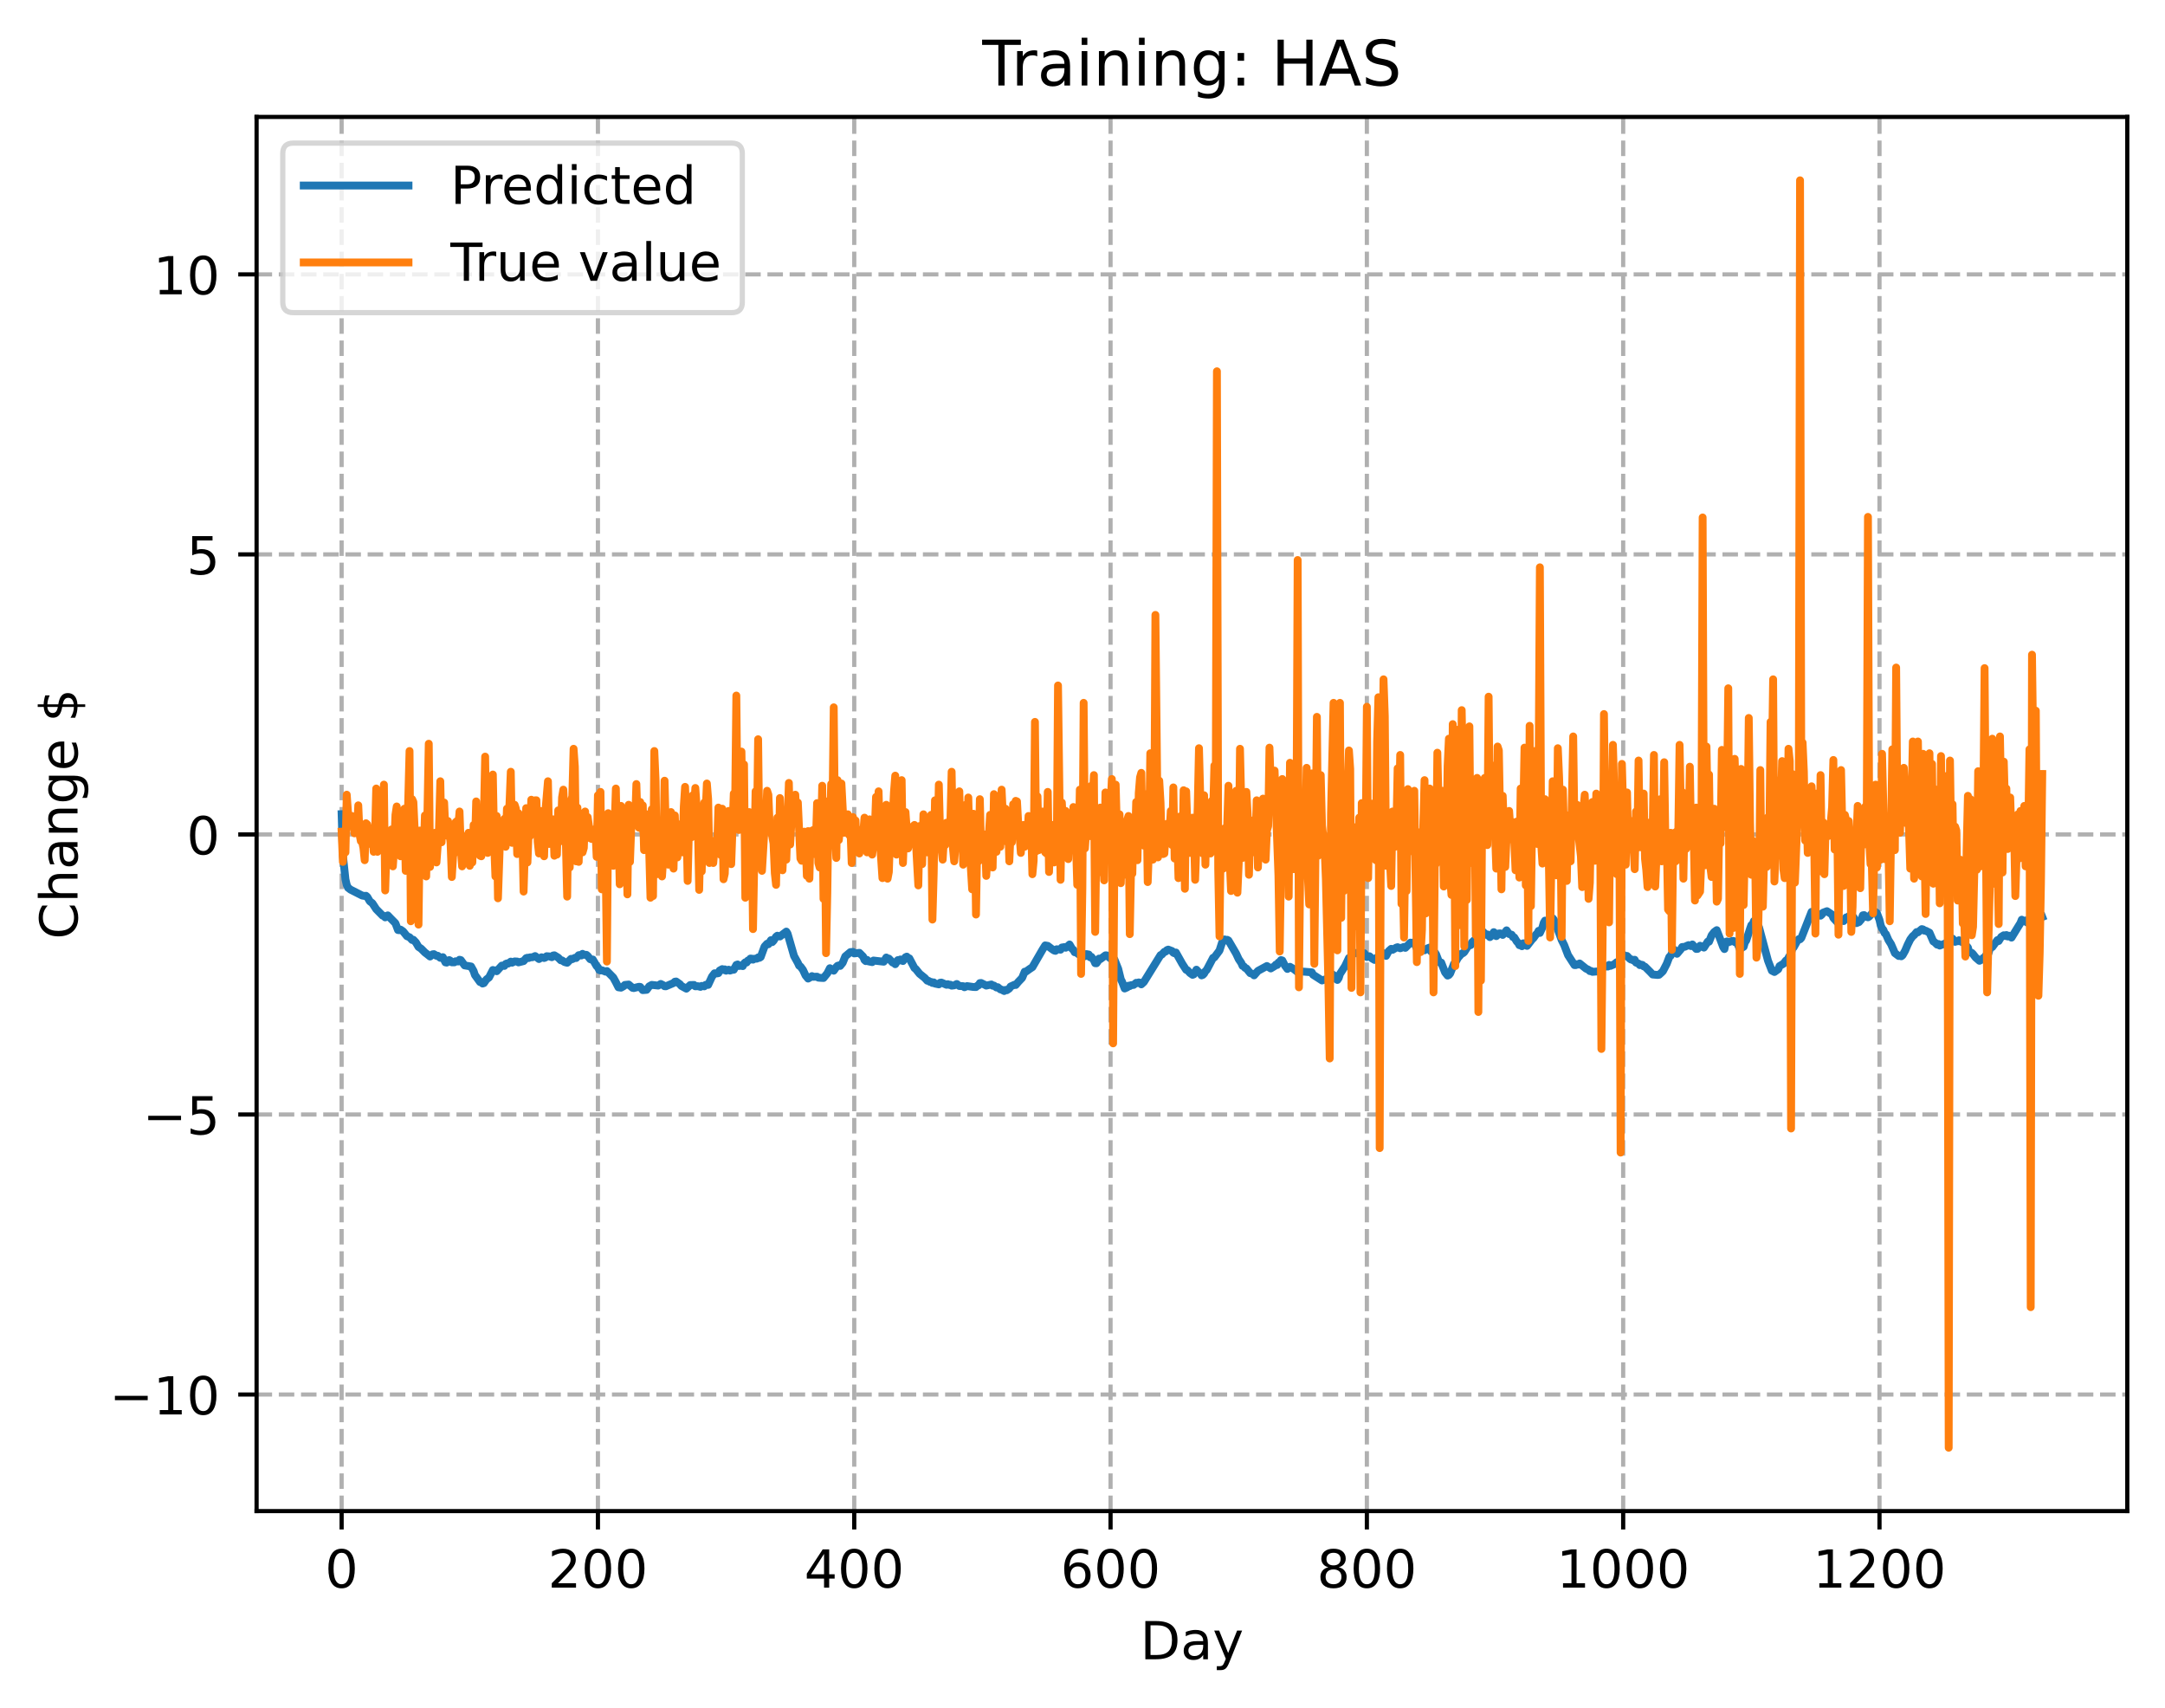 <?xml version="1.0" encoding="utf-8" standalone="no"?>
<!DOCTYPE svg PUBLIC "-//W3C//DTD SVG 1.1//EN"
  "http://www.w3.org/Graphics/SVG/1.1/DTD/svg11.dtd">
<!-- Created with matplotlib (https://matplotlib.org/) -->
<svg height="325.986pt" version="1.1" viewBox="0 0 413.303 325.986" width="413.303pt" xmlns="http://www.w3.org/2000/svg" xmlns:xlink="http://www.w3.org/1999/xlink">
 <defs>
  <style type="text/css">
*{stroke-linecap:butt;stroke-linejoin:round;}
  </style>
 </defs>
 <g id="figure_1">
  <g id="patch_1">
   <path d="M 0 325.986 
L 413.303 325.986 
L 413.303 0 
L 0 0 
z
" style="fill:#ffffff;"/>
  </g>
  <g id="axes_1">
   <g id="patch_2">
    <path d="M 48.983 288.43 
L 406.103 288.43 
L 406.103 22.318 
L 48.983 22.318 
z
" style="fill:#ffffff;"/>
   </g>
   <g id="matplotlib.axis_1">
    <g id="xtick_1">
     <g id="line2d_1">
      <path clip-path="url(#pb398faa58e)" d="M 65.216 288.43 
L 65.216 22.318 
" style="fill:none;stroke:#b0b0b0;stroke-dasharray:2.96,1.28;stroke-dashoffset:0;stroke-width:0.8;"/>
     </g>
     <g id="line2d_2">
      <defs>
       <path d="M 0 0 
L 0 3.5 
" id="mb6d25a17ca" style="stroke:#000000;stroke-width:0.8;"/>
      </defs>
      <g>
       <use style="stroke:#000000;stroke-width:0.8;" x="65.216" xlink:href="#mb6d25a17ca" y="288.43"/>
      </g>
     </g>
     <g id="text_1">
      <!-- 0 -->
      <defs>
       <path d="M 31.781 66.406 
Q 24.172 66.406 20.328 58.906 
Q 16.5 51.422 16.5 36.375 
Q 16.5 21.391 20.328 13.891 
Q 24.172 6.391 31.781 6.391 
Q 39.453 6.391 43.281 13.891 
Q 47.125 21.391 47.125 36.375 
Q 47.125 51.422 43.281 58.906 
Q 39.453 66.406 31.781 66.406 
z
M 31.781 74.219 
Q 44.047 74.219 50.516 64.516 
Q 56.984 54.828 56.984 36.375 
Q 56.984 17.969 50.516 8.266 
Q 44.047 -1.422 31.781 -1.422 
Q 19.531 -1.422 13.062 8.266 
Q 6.594 17.969 6.594 36.375 
Q 6.594 54.828 13.062 64.516 
Q 19.531 74.219 31.781 74.219 
z
" id="DejaVuSans-48"/>
      </defs>
      <g transform="translate(62.034 303.029)scale(0.1 -0.1)">
       <use xlink:href="#DejaVuSans-48"/>
      </g>
     </g>
    </g>
    <g id="xtick_2">
     <g id="line2d_3">
      <path clip-path="url(#pb398faa58e)" d="M 114.146 288.43 
L 114.146 22.318 
" style="fill:none;stroke:#b0b0b0;stroke-dasharray:2.96,1.28;stroke-dashoffset:0;stroke-width:0.8;"/>
     </g>
     <g id="line2d_4">
      <g>
       <use style="stroke:#000000;stroke-width:0.8;" x="114.146" xlink:href="#mb6d25a17ca" y="288.43"/>
      </g>
     </g>
     <g id="text_2">
      <!-- 200 -->
      <defs>
       <path d="M 19.188 8.297 
L 53.609 8.297 
L 53.609 0 
L 7.328 0 
L 7.328 8.297 
Q 12.938 14.109 22.625 23.891 
Q 32.328 33.688 34.812 36.531 
Q 39.547 41.844 41.422 45.531 
Q 43.312 49.219 43.312 52.781 
Q 43.312 58.594 39.234 62.25 
Q 35.156 65.922 28.609 65.922 
Q 23.969 65.922 18.812 64.312 
Q 13.672 62.703 7.812 59.422 
L 7.812 69.391 
Q 13.766 71.781 18.938 73 
Q 24.125 74.219 28.422 74.219 
Q 39.75 74.219 46.484 68.547 
Q 53.219 62.891 53.219 53.422 
Q 53.219 48.922 51.531 44.891 
Q 49.859 40.875 45.406 35.406 
Q 44.188 33.984 37.641 27.219 
Q 31.109 20.453 19.188 8.297 
z
" id="DejaVuSans-50"/>
      </defs>
      <g transform="translate(104.602 303.029)scale(0.1 -0.1)">
       <use xlink:href="#DejaVuSans-50"/>
       <use x="63.623" xlink:href="#DejaVuSans-48"/>
       <use x="127.246" xlink:href="#DejaVuSans-48"/>
      </g>
     </g>
    </g>
    <g id="xtick_3">
     <g id="line2d_5">
      <path clip-path="url(#pb398faa58e)" d="M 163.077 288.43 
L 163.077 22.318 
" style="fill:none;stroke:#b0b0b0;stroke-dasharray:2.96,1.28;stroke-dashoffset:0;stroke-width:0.8;"/>
     </g>
     <g id="line2d_6">
      <g>
       <use style="stroke:#000000;stroke-width:0.8;" x="163.077" xlink:href="#mb6d25a17ca" y="288.43"/>
      </g>
     </g>
     <g id="text_3">
      <!-- 400 -->
      <defs>
       <path d="M 37.797 64.312 
L 12.891 25.391 
L 37.797 25.391 
z
M 35.203 72.906 
L 47.609 72.906 
L 47.609 25.391 
L 58.016 25.391 
L 58.016 17.188 
L 47.609 17.188 
L 47.609 0 
L 37.797 0 
L 37.797 17.188 
L 4.891 17.188 
L 4.891 26.703 
z
" id="DejaVuSans-52"/>
      </defs>
      <g transform="translate(153.533 303.029)scale(0.1 -0.1)">
       <use xlink:href="#DejaVuSans-52"/>
       <use x="63.623" xlink:href="#DejaVuSans-48"/>
       <use x="127.246" xlink:href="#DejaVuSans-48"/>
      </g>
     </g>
    </g>
    <g id="xtick_4">
     <g id="line2d_7">
      <path clip-path="url(#pb398faa58e)" d="M 212.007 288.43 
L 212.007 22.318 
" style="fill:none;stroke:#b0b0b0;stroke-dasharray:2.96,1.28;stroke-dashoffset:0;stroke-width:0.8;"/>
     </g>
     <g id="line2d_8">
      <g>
       <use style="stroke:#000000;stroke-width:0.8;" x="212.007" xlink:href="#mb6d25a17ca" y="288.43"/>
      </g>
     </g>
     <g id="text_4">
      <!-- 600 -->
      <defs>
       <path d="M 33.016 40.375 
Q 26.375 40.375 22.484 35.828 
Q 18.609 31.297 18.609 23.391 
Q 18.609 15.531 22.484 10.953 
Q 26.375 6.391 33.016 6.391 
Q 39.656 6.391 43.531 10.953 
Q 47.406 15.531 47.406 23.391 
Q 47.406 31.297 43.531 35.828 
Q 39.656 40.375 33.016 40.375 
z
M 52.594 71.297 
L 52.594 62.312 
Q 48.875 64.062 45.094 64.984 
Q 41.312 65.922 37.594 65.922 
Q 27.828 65.922 22.672 59.328 
Q 17.531 52.734 16.797 39.406 
Q 19.672 43.656 24.016 45.922 
Q 28.375 48.188 33.594 48.188 
Q 44.578 48.188 50.953 41.516 
Q 57.328 34.859 57.328 23.391 
Q 57.328 12.156 50.688 5.359 
Q 44.047 -1.422 33.016 -1.422 
Q 20.359 -1.422 13.672 8.266 
Q 6.984 17.969 6.984 36.375 
Q 6.984 53.656 15.188 63.938 
Q 23.391 74.219 37.203 74.219 
Q 40.922 74.219 44.703 73.484 
Q 48.484 72.75 52.594 71.297 
z
" id="DejaVuSans-54"/>
      </defs>
      <g transform="translate(202.464 303.029)scale(0.1 -0.1)">
       <use xlink:href="#DejaVuSans-54"/>
       <use x="63.623" xlink:href="#DejaVuSans-48"/>
       <use x="127.246" xlink:href="#DejaVuSans-48"/>
      </g>
     </g>
    </g>
    <g id="xtick_5">
     <g id="line2d_9">
      <path clip-path="url(#pb398faa58e)" d="M 260.938 288.43 
L 260.938 22.318 
" style="fill:none;stroke:#b0b0b0;stroke-dasharray:2.96,1.28;stroke-dashoffset:0;stroke-width:0.8;"/>
     </g>
     <g id="line2d_10">
      <g>
       <use style="stroke:#000000;stroke-width:0.8;" x="260.938" xlink:href="#mb6d25a17ca" y="288.43"/>
      </g>
     </g>
     <g id="text_5">
      <!-- 800 -->
      <defs>
       <path d="M 31.781 34.625 
Q 24.75 34.625 20.719 30.859 
Q 16.703 27.094 16.703 20.516 
Q 16.703 13.922 20.719 10.156 
Q 24.75 6.391 31.781 6.391 
Q 38.812 6.391 42.859 10.172 
Q 46.922 13.969 46.922 20.516 
Q 46.922 27.094 42.891 30.859 
Q 38.875 34.625 31.781 34.625 
z
M 21.922 38.812 
Q 15.578 40.375 12.031 44.719 
Q 8.5 49.078 8.5 55.328 
Q 8.5 64.062 14.719 69.141 
Q 20.953 74.219 31.781 74.219 
Q 42.672 74.219 48.875 69.141 
Q 55.078 64.062 55.078 55.328 
Q 55.078 49.078 51.531 44.719 
Q 48 40.375 41.703 38.812 
Q 48.828 37.156 52.797 32.312 
Q 56.781 27.484 56.781 20.516 
Q 56.781 9.906 50.312 4.234 
Q 43.844 -1.422 31.781 -1.422 
Q 19.734 -1.422 13.25 4.234 
Q 6.781 9.906 6.781 20.516 
Q 6.781 27.484 10.781 32.312 
Q 14.797 37.156 21.922 38.812 
z
M 18.312 54.391 
Q 18.312 48.734 21.844 45.562 
Q 25.391 42.391 31.781 42.391 
Q 38.141 42.391 41.719 45.562 
Q 45.312 48.734 45.312 54.391 
Q 45.312 60.062 41.719 63.234 
Q 38.141 66.406 31.781 66.406 
Q 25.391 66.406 21.844 63.234 
Q 18.312 60.062 18.312 54.391 
z
" id="DejaVuSans-56"/>
      </defs>
      <g transform="translate(251.394 303.029)scale(0.1 -0.1)">
       <use xlink:href="#DejaVuSans-56"/>
       <use x="63.623" xlink:href="#DejaVuSans-48"/>
       <use x="127.246" xlink:href="#DejaVuSans-48"/>
      </g>
     </g>
    </g>
    <g id="xtick_6">
     <g id="line2d_11">
      <path clip-path="url(#pb398faa58e)" d="M 309.869 288.43 
L 309.869 22.318 
" style="fill:none;stroke:#b0b0b0;stroke-dasharray:2.96,1.28;stroke-dashoffset:0;stroke-width:0.8;"/>
     </g>
     <g id="line2d_12">
      <g>
       <use style="stroke:#000000;stroke-width:0.8;" x="309.869" xlink:href="#mb6d25a17ca" y="288.43"/>
      </g>
     </g>
     <g id="text_6">
      <!-- 1000 -->
      <defs>
       <path d="M 12.406 8.297 
L 28.516 8.297 
L 28.516 63.922 
L 10.984 60.406 
L 10.984 69.391 
L 28.422 72.906 
L 38.281 72.906 
L 38.281 8.297 
L 54.391 8.297 
L 54.391 0 
L 12.406 0 
z
" id="DejaVuSans-49"/>
      </defs>
      <g transform="translate(297.144 303.029)scale(0.1 -0.1)">
       <use xlink:href="#DejaVuSans-49"/>
       <use x="63.623" xlink:href="#DejaVuSans-48"/>
       <use x="127.246" xlink:href="#DejaVuSans-48"/>
       <use x="190.869" xlink:href="#DejaVuSans-48"/>
      </g>
     </g>
    </g>
    <g id="xtick_7">
     <g id="line2d_13">
      <path clip-path="url(#pb398faa58e)" d="M 358.799 288.43 
L 358.799 22.318 
" style="fill:none;stroke:#b0b0b0;stroke-dasharray:2.96,1.28;stroke-dashoffset:0;stroke-width:0.8;"/>
     </g>
     <g id="line2d_14">
      <g>
       <use style="stroke:#000000;stroke-width:0.8;" x="358.799" xlink:href="#mb6d25a17ca" y="288.43"/>
      </g>
     </g>
     <g id="text_7">
      <!-- 1200 -->
      <g transform="translate(346.074 303.029)scale(0.1 -0.1)">
       <use xlink:href="#DejaVuSans-49"/>
       <use x="63.623" xlink:href="#DejaVuSans-50"/>
       <use x="127.246" xlink:href="#DejaVuSans-48"/>
       <use x="190.869" xlink:href="#DejaVuSans-48"/>
      </g>
     </g>
    </g>
    <g id="text_8">
     <!-- Day -->
     <defs>
      <path d="M 19.672 64.797 
L 19.672 8.109 
L 31.594 8.109 
Q 46.688 8.109 53.688 14.938 
Q 60.688 21.781 60.688 36.531 
Q 60.688 51.172 53.688 57.984 
Q 46.688 64.797 31.594 64.797 
z
M 9.812 72.906 
L 30.078 72.906 
Q 51.266 72.906 61.172 64.094 
Q 71.094 55.281 71.094 36.531 
Q 71.094 17.672 61.125 8.828 
Q 51.172 0 30.078 0 
L 9.812 0 
z
" id="DejaVuSans-68"/>
      <path d="M 34.281 27.484 
Q 23.391 27.484 19.188 25 
Q 14.984 22.516 14.984 16.5 
Q 14.984 11.719 18.141 8.906 
Q 21.297 6.109 26.703 6.109 
Q 34.188 6.109 38.703 11.406 
Q 43.219 16.703 43.219 25.484 
L 43.219 27.484 
z
M 52.203 31.203 
L 52.203 0 
L 43.219 0 
L 43.219 8.297 
Q 40.141 3.328 35.547 0.953 
Q 30.953 -1.422 24.312 -1.422 
Q 15.922 -1.422 10.953 3.297 
Q 6 8.016 6 15.922 
Q 6 25.141 12.172 29.828 
Q 18.359 34.516 30.609 34.516 
L 43.219 34.516 
L 43.219 35.406 
Q 43.219 41.609 39.141 45 
Q 35.062 48.391 27.688 48.391 
Q 23 48.391 18.547 47.266 
Q 14.109 46.141 10.016 43.891 
L 10.016 52.203 
Q 14.938 54.109 19.578 55.047 
Q 24.219 56 28.609 56 
Q 40.484 56 46.344 49.844 
Q 52.203 43.703 52.203 31.203 
z
" id="DejaVuSans-97"/>
      <path d="M 32.172 -5.078 
Q 28.375 -14.844 24.75 -17.812 
Q 21.141 -20.797 15.094 -20.797 
L 7.906 -20.797 
L 7.906 -13.281 
L 13.188 -13.281 
Q 16.891 -13.281 18.938 -11.516 
Q 21 -9.766 23.484 -3.219 
L 25.094 0.875 
L 2.984 54.688 
L 12.5 54.688 
L 29.594 11.922 
L 46.688 54.688 
L 56.203 54.688 
z
" id="DejaVuSans-121"/>
     </defs>
     <g transform="translate(217.669 316.707)scale(0.1 -0.1)">
      <use xlink:href="#DejaVuSans-68"/>
      <use x="77.002" xlink:href="#DejaVuSans-97"/>
      <use x="138.281" xlink:href="#DejaVuSans-121"/>
     </g>
    </g>
   </g>
   <g id="matplotlib.axis_2">
    <g id="ytick_1">
     <g id="line2d_15">
      <path clip-path="url(#pb398faa58e)" d="M 48.983 266.178 
L 406.103 266.178 
" style="fill:none;stroke:#b0b0b0;stroke-dasharray:2.96,1.28;stroke-dashoffset:0;stroke-width:0.8;"/>
     </g>
     <g id="line2d_16">
      <defs>
       <path d="M 0 0 
L -3.5 0 
" id="mc6fa2a2ed2" style="stroke:#000000;stroke-width:0.8;"/>
      </defs>
      <g>
       <use style="stroke:#000000;stroke-width:0.8;" x="48.983" xlink:href="#mc6fa2a2ed2" y="266.178"/>
      </g>
     </g>
     <g id="text_9">
      <!-- −10 -->
      <defs>
       <path d="M 10.594 35.5 
L 73.188 35.5 
L 73.188 27.203 
L 10.594 27.203 
z
" id="DejaVuSans-8722"/>
      </defs>
      <g transform="translate(20.878 269.978)scale(0.1 -0.1)">
       <use xlink:href="#DejaVuSans-8722"/>
       <use x="83.789" xlink:href="#DejaVuSans-49"/>
       <use x="147.412" xlink:href="#DejaVuSans-48"/>
      </g>
     </g>
    </g>
    <g id="ytick_2">
     <g id="line2d_17">
      <path clip-path="url(#pb398faa58e)" d="M 48.983 212.727 
L 406.103 212.727 
" style="fill:none;stroke:#b0b0b0;stroke-dasharray:2.96,1.28;stroke-dashoffset:0;stroke-width:0.8;"/>
     </g>
     <g id="line2d_18">
      <g>
       <use style="stroke:#000000;stroke-width:0.8;" x="48.983" xlink:href="#mc6fa2a2ed2" y="212.727"/>
      </g>
     </g>
     <g id="text_10">
      <!-- −5 -->
      <defs>
       <path d="M 10.797 72.906 
L 49.516 72.906 
L 49.516 64.594 
L 19.828 64.594 
L 19.828 46.734 
Q 21.969 47.469 24.109 47.828 
Q 26.266 48.188 28.422 48.188 
Q 40.625 48.188 47.75 41.5 
Q 54.891 34.812 54.891 23.391 
Q 54.891 11.625 47.562 5.094 
Q 40.234 -1.422 26.906 -1.422 
Q 22.312 -1.422 17.547 -0.641 
Q 12.797 0.141 7.719 1.703 
L 7.719 11.625 
Q 12.109 9.234 16.797 8.062 
Q 21.484 6.891 26.703 6.891 
Q 35.156 6.891 40.078 11.328 
Q 45.016 15.766 45.016 23.391 
Q 45.016 31 40.078 35.438 
Q 35.156 39.891 26.703 39.891 
Q 22.75 39.891 18.812 39.016 
Q 14.891 38.141 10.797 36.281 
z
" id="DejaVuSans-53"/>
      </defs>
      <g transform="translate(27.241 216.526)scale(0.1 -0.1)">
       <use xlink:href="#DejaVuSans-8722"/>
       <use x="83.789" xlink:href="#DejaVuSans-53"/>
      </g>
     </g>
    </g>
    <g id="ytick_3">
     <g id="line2d_19">
      <path clip-path="url(#pb398faa58e)" d="M 48.983 159.276 
L 406.103 159.276 
" style="fill:none;stroke:#b0b0b0;stroke-dasharray:2.96,1.28;stroke-dashoffset:0;stroke-width:0.8;"/>
     </g>
     <g id="line2d_20">
      <g>
       <use style="stroke:#000000;stroke-width:0.8;" x="48.983" xlink:href="#mc6fa2a2ed2" y="159.276"/>
      </g>
     </g>
     <g id="text_11">
      <!-- 0 -->
      <g transform="translate(35.62 163.075)scale(0.1 -0.1)">
       <use xlink:href="#DejaVuSans-48"/>
      </g>
     </g>
    </g>
    <g id="ytick_4">
     <g id="line2d_21">
      <path clip-path="url(#pb398faa58e)" d="M 48.983 105.825 
L 406.103 105.825 
" style="fill:none;stroke:#b0b0b0;stroke-dasharray:2.96,1.28;stroke-dashoffset:0;stroke-width:0.8;"/>
     </g>
     <g id="line2d_22">
      <g>
       <use style="stroke:#000000;stroke-width:0.8;" x="48.983" xlink:href="#mc6fa2a2ed2" y="105.825"/>
      </g>
     </g>
     <g id="text_12">
      <!-- 5 -->
      <g transform="translate(35.62 109.624)scale(0.1 -0.1)">
       <use xlink:href="#DejaVuSans-53"/>
      </g>
     </g>
    </g>
    <g id="ytick_5">
     <g id="line2d_23">
      <path clip-path="url(#pb398faa58e)" d="M 48.983 52.374 
L 406.103 52.374 
" style="fill:none;stroke:#b0b0b0;stroke-dasharray:2.96,1.28;stroke-dashoffset:0;stroke-width:0.8;"/>
     </g>
     <g id="line2d_24">
      <g>
       <use style="stroke:#000000;stroke-width:0.8;" x="48.983" xlink:href="#mc6fa2a2ed2" y="52.374"/>
      </g>
     </g>
     <g id="text_13">
      <!-- 10 -->
      <g transform="translate(29.258 56.173)scale(0.1 -0.1)">
       <use xlink:href="#DejaVuSans-49"/>
       <use x="63.623" xlink:href="#DejaVuSans-48"/>
      </g>
     </g>
    </g>
    <g id="text_14">
     <!-- Change $ -->
     <defs>
      <path d="M 64.406 67.281 
L 64.406 56.891 
Q 59.422 61.531 53.781 63.812 
Q 48.141 66.109 41.797 66.109 
Q 29.297 66.109 22.656 58.469 
Q 16.016 50.828 16.016 36.375 
Q 16.016 21.969 22.656 14.328 
Q 29.297 6.688 41.797 6.688 
Q 48.141 6.688 53.781 8.984 
Q 59.422 11.281 64.406 15.922 
L 64.406 5.609 
Q 59.234 2.094 53.438 0.328 
Q 47.656 -1.422 41.219 -1.422 
Q 24.656 -1.422 15.125 8.703 
Q 5.609 18.844 5.609 36.375 
Q 5.609 53.953 15.125 64.078 
Q 24.656 74.219 41.219 74.219 
Q 47.75 74.219 53.531 72.484 
Q 59.328 70.75 64.406 67.281 
z
" id="DejaVuSans-67"/>
      <path d="M 54.891 33.016 
L 54.891 0 
L 45.906 0 
L 45.906 32.719 
Q 45.906 40.484 42.875 44.328 
Q 39.844 48.188 33.797 48.188 
Q 26.516 48.188 22.312 43.547 
Q 18.109 38.922 18.109 30.906 
L 18.109 0 
L 9.078 0 
L 9.078 75.984 
L 18.109 75.984 
L 18.109 46.188 
Q 21.344 51.125 25.703 53.562 
Q 30.078 56 35.797 56 
Q 45.219 56 50.047 50.172 
Q 54.891 44.344 54.891 33.016 
z
" id="DejaVuSans-104"/>
      <path d="M 54.891 33.016 
L 54.891 0 
L 45.906 0 
L 45.906 32.719 
Q 45.906 40.484 42.875 44.328 
Q 39.844 48.188 33.797 48.188 
Q 26.516 48.188 22.312 43.547 
Q 18.109 38.922 18.109 30.906 
L 18.109 0 
L 9.078 0 
L 9.078 54.688 
L 18.109 54.688 
L 18.109 46.188 
Q 21.344 51.125 25.703 53.562 
Q 30.078 56 35.797 56 
Q 45.219 56 50.047 50.172 
Q 54.891 44.344 54.891 33.016 
z
" id="DejaVuSans-110"/>
      <path d="M 45.406 27.984 
Q 45.406 37.75 41.375 43.109 
Q 37.359 48.484 30.078 48.484 
Q 22.859 48.484 18.828 43.109 
Q 14.797 37.75 14.797 27.984 
Q 14.797 18.266 18.828 12.891 
Q 22.859 7.516 30.078 7.516 
Q 37.359 7.516 41.375 12.891 
Q 45.406 18.266 45.406 27.984 
z
M 54.391 6.781 
Q 54.391 -7.172 48.188 -13.984 
Q 42 -20.797 29.203 -20.797 
Q 24.469 -20.797 20.266 -20.094 
Q 16.062 -19.391 12.109 -17.922 
L 12.109 -9.188 
Q 16.062 -11.328 19.922 -12.344 
Q 23.781 -13.375 27.781 -13.375 
Q 36.625 -13.375 41.016 -8.766 
Q 45.406 -4.156 45.406 5.172 
L 45.406 9.625 
Q 42.625 4.781 38.281 2.391 
Q 33.938 0 27.875 0 
Q 17.828 0 11.672 7.656 
Q 5.516 15.328 5.516 27.984 
Q 5.516 40.672 11.672 48.328 
Q 17.828 56 27.875 56 
Q 33.938 56 38.281 53.609 
Q 42.625 51.219 45.406 46.391 
L 45.406 54.688 
L 54.391 54.688 
z
" id="DejaVuSans-103"/>
      <path d="M 56.203 29.594 
L 56.203 25.203 
L 14.891 25.203 
Q 15.484 15.922 20.484 11.062 
Q 25.484 6.203 34.422 6.203 
Q 39.594 6.203 44.453 7.469 
Q 49.312 8.734 54.109 11.281 
L 54.109 2.781 
Q 49.266 0.734 44.188 -0.344 
Q 39.109 -1.422 33.891 -1.422 
Q 20.797 -1.422 13.156 6.188 
Q 5.516 13.812 5.516 26.812 
Q 5.516 40.234 12.766 48.109 
Q 20.016 56 32.328 56 
Q 43.359 56 49.781 48.891 
Q 56.203 41.797 56.203 29.594 
z
M 47.219 32.234 
Q 47.125 39.594 43.094 43.984 
Q 39.062 48.391 32.422 48.391 
Q 24.906 48.391 20.391 44.141 
Q 15.875 39.891 15.188 32.172 
z
" id="DejaVuSans-101"/>
      <path id="DejaVuSans-32"/>
      <path d="M 33.797 -14.703 
L 28.906 -14.703 
L 28.859 0 
Q 23.734 0.094 18.609 1.188 
Q 13.484 2.297 8.297 4.5 
L 8.297 13.281 
Q 13.281 10.156 18.375 8.562 
Q 23.484 6.984 28.906 6.938 
L 28.906 29.203 
Q 18.109 30.953 13.203 35.156 
Q 8.297 39.359 8.297 46.688 
Q 8.297 54.641 13.625 59.219 
Q 18.953 63.812 28.906 64.5 
L 28.906 75.984 
L 33.797 75.984 
L 33.797 64.656 
Q 38.328 64.453 42.578 63.688 
Q 46.828 62.938 50.875 61.625 
L 50.875 53.078 
Q 46.828 55.125 42.547 56.25 
Q 38.281 57.375 33.797 57.562 
L 33.797 36.719 
Q 44.875 35.016 50.094 30.609 
Q 55.328 26.219 55.328 18.609 
Q 55.328 10.359 49.781 5.594 
Q 44.234 0.828 33.797 0.094 
z
M 28.906 37.594 
L 28.906 57.625 
Q 23.25 56.984 20.266 54.391 
Q 17.281 51.812 17.281 47.516 
Q 17.281 43.312 20.031 40.969 
Q 22.797 38.625 28.906 37.594 
z
M 33.797 28.219 
L 33.797 7.078 
Q 39.984 7.906 43.141 10.594 
Q 46.297 13.281 46.297 17.672 
Q 46.297 21.969 43.281 24.5 
Q 40.281 27.047 33.797 28.219 
z
" id="DejaVuSans-36"/>
     </defs>
     <g transform="translate(14.798 179.288)rotate(-90)scale(0.1 -0.1)">
      <use xlink:href="#DejaVuSans-67"/>
      <use x="69.824" xlink:href="#DejaVuSans-104"/>
      <use x="133.203" xlink:href="#DejaVuSans-97"/>
      <use x="194.482" xlink:href="#DejaVuSans-110"/>
      <use x="257.861" xlink:href="#DejaVuSans-103"/>
      <use x="321.338" xlink:href="#DejaVuSans-101"/>
      <use x="382.861" xlink:href="#DejaVuSans-32"/>
      <use x="414.648" xlink:href="#DejaVuSans-36"/>
     </g>
    </g>
   </g>
   <g id="line2d_25">
    <path clip-path="url(#pb398faa58e)" d="M 65.216 155.405 
L 65.46 163.272 
L 65.949 167.846 
L 66.194 168.914 
L 66.439 169.436 
L 66.928 169.814 
L 69.13 170.933 
L 69.619 171.021 
L 69.864 170.982 
L 70.109 171.19 
L 70.598 172.031 
L 71.087 172.404 
L 71.821 173.534 
L 73.044 174.771 
L 73.289 174.817 
L 73.534 175.104 
L 74.023 174.72 
L 74.512 175.232 
L 75.491 176.225 
L 75.98 177.523 
L 76.225 177.55 
L 76.47 177.442 
L 76.959 177.786 
L 77.693 178.694 
L 78.182 178.896 
L 78.671 179.415 
L 78.916 179.379 
L 79.405 179.901 
L 79.895 180.74 
L 80.384 181.067 
L 81.118 181.804 
L 81.607 182.176 
L 82.097 182.572 
L 82.586 182.152 
L 82.831 182.118 
L 83.32 182.435 
L 83.565 182.43 
L 84.054 182.827 
L 84.543 182.699 
L 85.032 183.693 
L 85.277 183.737 
L 85.522 183.325 
L 85.766 183.261 
L 86.011 183.397 
L 86.256 183.68 
L 86.745 183.682 
L 86.99 183.477 
L 87.479 183.52 
L 87.724 183.191 
L 87.968 183.254 
L 88.702 184.273 
L 89.925 184.476 
L 90.415 185.351 
L 90.659 186.094 
L 91.638 187.448 
L 91.883 187.445 
L 92.127 187.732 
L 92.372 187.652 
L 92.861 186.95 
L 93.351 186.576 
L 94.085 185.148 
L 94.329 185.288 
L 94.574 185.212 
L 94.819 185.38 
L 95.797 184.307 
L 96.286 184.368 
L 96.531 183.997 
L 96.776 183.889 
L 97.02 183.92 
L 97.51 183.547 
L 97.754 183.754 
L 98.244 183.51 
L 98.733 183.531 
L 98.978 183.695 
L 99.956 183.447 
L 100.446 182.884 
L 100.69 182.809 
L 100.935 182.864 
L 101.18 182.736 
L 101.669 182.712 
L 102.158 182.489 
L 102.892 183.053 
L 103.381 182.718 
L 103.871 182.86 
L 104.115 182.768 
L 104.36 182.516 
L 104.849 182.551 
L 105.339 182.701 
L 105.583 182.387 
L 105.828 182.341 
L 106.562 182.792 
L 107.051 183.293 
L 107.296 183.316 
L 107.785 183.638 
L 108.274 183.769 
L 109.008 183.021 
L 109.253 183.079 
L 109.742 182.829 
L 109.987 182.864 
L 110.476 182.321 
L 110.721 182.29 
L 110.966 182.38 
L 111.21 182.064 
L 111.455 182.24 
L 111.944 182.256 
L 112.189 182.463 
L 112.678 183.085 
L 112.923 183.174 
L 113.168 183.144 
L 113.901 184.413 
L 114.146 184.631 
L 114.391 185.148 
L 114.635 185.237 
L 114.88 185.191 
L 115.369 185.373 
L 115.614 185.471 
L 115.859 185.345 
L 117.082 186.589 
L 117.571 187.482 
L 118.061 188.455 
L 118.55 188.521 
L 119.039 188.248 
L 119.284 188 
L 120.018 187.922 
L 120.752 188.552 
L 120.996 188.597 
L 121.975 188.348 
L 122.22 188.376 
L 122.709 188.991 
L 123.443 188.934 
L 123.932 188.262 
L 124.422 187.989 
L 125.645 188.123 
L 126.134 187.811 
L 126.623 188.056 
L 126.868 188.245 
L 127.113 188.258 
L 128.581 187.634 
L 128.825 187.386 
L 129.07 187.341 
L 129.804 187.859 
L 130.049 188.176 
L 131.027 188.709 
L 131.761 188.02 
L 132.495 187.999 
L 132.74 188.262 
L 133.229 188.235 
L 133.718 188.37 
L 133.963 188.183 
L 134.452 188.267 
L 134.697 187.993 
L 134.942 187.926 
L 135.186 187.992 
L 135.92 186.407 
L 136.41 185.774 
L 136.899 185.8 
L 137.144 185.748 
L 137.388 185.244 
L 137.877 184.976 
L 138.122 185.155 
L 138.367 185.029 
L 138.611 185.281 
L 139.101 185.091 
L 139.345 185.26 
L 139.835 185.103 
L 140.079 185.099 
L 140.569 184.18 
L 140.813 184.092 
L 141.058 184.376 
L 141.547 184.338 
L 141.792 184.407 
L 142.037 183.9 
L 142.281 183.681 
L 142.526 183.723 
L 142.771 183.351 
L 143.015 183.261 
L 143.26 182.968 
L 143.505 182.98 
L 143.749 183.173 
L 143.994 183.003 
L 144.483 182.982 
L 144.728 182.747 
L 144.972 182.831 
L 145.217 182.676 
L 145.951 180.667 
L 146.44 180.134 
L 146.685 180.234 
L 147.174 179.454 
L 147.419 179.827 
L 147.664 179.572 
L 148.153 178.785 
L 148.398 178.602 
L 148.887 178.753 
L 150.11 177.818 
L 150.355 178.215 
L 151.578 182.459 
L 152.312 183.782 
L 152.557 184.321 
L 152.801 184.465 
L 153.291 185.135 
L 153.78 186.185 
L 154.269 186.784 
L 154.759 186.502 
L 155.003 186.313 
L 155.248 186.448 
L 155.982 186.424 
L 156.226 186.609 
L 156.716 186.649 
L 157.205 186.674 
L 157.939 185.776 
L 158.428 184.808 
L 159.162 185.282 
L 159.652 184.581 
L 159.896 184.342 
L 160.141 184.275 
L 160.386 184.37 
L 160.875 183.759 
L 161.364 182.55 
L 162.343 181.732 
L 162.832 181.692 
L 163.077 181.983 
L 164.055 181.868 
L 164.789 182.605 
L 165.034 183.229 
L 165.279 183.451 
L 165.523 183.216 
L 165.768 183.496 
L 166.502 183.645 
L 166.747 183.341 
L 168.704 183.564 
L 169.193 182.768 
L 169.438 182.978 
L 169.682 182.967 
L 170.416 183.73 
L 170.661 183.683 
L 170.906 184.042 
L 171.395 183.265 
L 171.64 183.36 
L 171.884 183.142 
L 172.129 183.194 
L 172.374 183.438 
L 172.863 182.709 
L 173.108 182.596 
L 173.352 182.884 
L 173.597 182.924 
L 174.575 184.774 
L 174.82 184.961 
L 175.554 185.869 
L 176.533 186.657 
L 177.022 187.193 
L 177.267 187.224 
L 177.511 187.405 
L 177.756 187.425 
L 178.001 187.62 
L 178.245 187.511 
L 178.49 187.741 
L 179.224 187.892 
L 179.468 187.583 
L 179.713 187.549 
L 180.692 187.97 
L 180.936 187.852 
L 181.181 187.988 
L 181.426 187.956 
L 181.67 188.141 
L 182.16 188.077 
L 182.649 187.82 
L 183.138 188.203 
L 183.872 188.234 
L 184.117 188.439 
L 184.606 188.219 
L 185.829 188.39 
L 186.319 188.4 
L 186.563 188.161 
L 186.808 188.078 
L 187.053 187.648 
L 187.297 187.628 
L 188.031 187.991 
L 188.276 188.127 
L 189.255 187.913 
L 189.499 188.15 
L 189.744 188.12 
L 190.233 188.491 
L 190.478 188.429 
L 190.967 188.844 
L 191.212 188.899 
L 191.701 189.16 
L 191.946 188.947 
L 192.19 189.014 
L 192.68 188.685 
L 192.924 188.299 
L 193.414 188.078 
L 193.658 187.961 
L 193.903 188.009 
L 194.392 187.424 
L 195.126 186.652 
L 195.616 185.47 
L 195.86 185.454 
L 196.594 184.93 
L 197.084 184.606 
L 199.041 181.226 
L 199.53 180.452 
L 200.019 180.542 
L 200.753 181.099 
L 201.243 181.431 
L 201.487 181.493 
L 201.732 181.186 
L 202.466 181.269 
L 202.711 180.854 
L 203.2 180.774 
L 203.444 180.899 
L 203.689 180.745 
L 204.178 180.279 
L 204.668 181.122 
L 204.912 181.3 
L 205.157 181.76 
L 205.402 181.75 
L 205.891 182.14 
L 206.136 182.18 
L 206.38 182.544 
L 206.87 182.411 
L 207.114 182.52 
L 207.359 182.108 
L 207.848 182.196 
L 208.093 182.718 
L 208.338 182.629 
L 208.827 183.288 
L 209.072 183.851 
L 209.316 183.863 
L 209.561 183.526 
L 209.805 182.974 
L 210.05 183.077 
L 211.029 182.351 
L 211.273 182.355 
L 212.252 183.159 
L 212.497 183.221 
L 212.741 183.126 
L 213.475 184.947 
L 213.965 186.939 
L 214.209 187.39 
L 214.699 188.678 
L 215.188 188.457 
L 215.432 188.144 
L 215.677 188.221 
L 215.922 188.042 
L 216.411 187.995 
L 216.9 187.592 
L 217.145 187.65 
L 217.39 187.519 
L 217.634 187.57 
L 217.879 187.887 
L 218.368 187.442 
L 221.549 182.304 
L 221.793 182.204 
L 222.283 181.675 
L 222.527 181.627 
L 222.772 181.351 
L 223.017 181.253 
L 223.751 181.533 
L 223.995 181.851 
L 224.24 181.967 
L 224.485 181.81 
L 225.708 183.986 
L 226.442 185.115 
L 226.687 185.195 
L 227.176 185.724 
L 227.665 186.072 
L 227.91 185.975 
L 228.399 185.087 
L 228.888 185.634 
L 229.133 185.733 
L 229.378 186.173 
L 229.622 186.081 
L 229.867 185.83 
L 230.112 185.372 
L 230.356 185.152 
L 231.58 182.819 
L 231.824 182.745 
L 232.803 181.432 
L 233.292 179.905 
L 233.537 179.694 
L 233.781 179.31 
L 234.026 179.497 
L 234.271 179.381 
L 234.515 179.514 
L 235.983 182.025 
L 236.473 183.076 
L 236.962 183.798 
L 237.207 184.362 
L 237.451 184.454 
L 237.696 184.753 
L 237.941 184.85 
L 238.675 185.753 
L 239.164 185.9 
L 239.408 186.169 
L 240.142 185.32 
L 241.855 184.39 
L 242.589 184.853 
L 243.323 184.411 
L 243.568 184.122 
L 243.812 184.192 
L 244.057 183.723 
L 244.302 183.579 
L 244.546 183.258 
L 244.791 183.325 
L 245.28 184.285 
L 245.769 184.948 
L 246.259 184.536 
L 246.993 184.97 
L 247.727 185.548 
L 248.216 185.558 
L 248.461 185.427 
L 250.418 185.589 
L 250.663 186.046 
L 252.375 187.146 
L 253.109 186.898 
L 253.843 186.525 
L 254.088 185.839 
L 254.577 186.116 
L 255.066 186.879 
L 255.311 187.047 
L 255.556 186.69 
L 255.8 185.905 
L 256.29 185.153 
L 256.779 184.401 
L 257.513 182.846 
L 257.757 182.73 
L 258.247 182.155 
L 258.736 181.884 
L 259.47 182.049 
L 259.715 182.219 
L 260.204 181.878 
L 260.449 181.947 
L 260.938 182.677 
L 261.427 182.521 
L 261.917 182.94 
L 262.406 183.225 
L 262.651 183.059 
L 262.895 182.726 
L 263.14 182.586 
L 263.384 182.718 
L 264.118 181.942 
L 264.363 182.051 
L 264.608 182.453 
L 265.097 181.547 
L 265.586 181.108 
L 265.831 181.3 
L 266.565 180.865 
L 266.81 180.796 
L 267.299 181.001 
L 268.033 180.736 
L 268.278 180.92 
L 269.256 179.925 
L 269.501 179.981 
L 269.745 179.908 
L 269.99 180.019 
L 270.724 181.57 
L 270.969 181.505 
L 271.458 181.227 
L 271.947 181.383 
L 272.437 181.05 
L 272.926 180.859 
L 273.171 181.586 
L 273.415 181.429 
L 273.66 181.759 
L 273.905 181.786 
L 274.149 182.133 
L 274.639 183.421 
L 274.883 183.741 
L 275.128 183.728 
L 275.862 185.594 
L 276.351 186.214 
L 276.596 186.102 
L 276.84 185.813 
L 277.574 183.957 
L 277.819 183.756 
L 278.308 182.852 
L 278.798 182.289 
L 279.042 182.007 
L 279.287 181.936 
L 279.532 181.726 
L 280.266 180.57 
L 280.755 180.4 
L 280.999 179.882 
L 282.223 178.707 
L 282.467 178.032 
L 282.712 177.711 
L 282.957 177.694 
L 283.691 178.43 
L 283.935 178.358 
L 284.425 178.872 
L 284.669 178.669 
L 285.159 177.924 
L 285.403 178.114 
L 285.648 178.684 
L 286.137 178.174 
L 286.382 178.155 
L 286.871 178.454 
L 287.36 177.888 
L 287.605 177.578 
L 288.094 178.279 
L 288.584 178.416 
L 288.828 178.865 
L 289.073 178.917 
L 289.562 179.719 
L 289.807 179.95 
L 290.052 180.41 
L 290.296 180.317 
L 290.541 180.606 
L 290.786 180.055 
L 291.03 180.053 
L 291.275 180.192 
L 291.52 180.546 
L 292.498 179.281 
L 292.743 179.056 
L 293.232 178.366 
L 293.477 178.142 
L 293.721 177.675 
L 293.966 178.071 
L 294.455 177.008 
L 294.7 176.144 
L 294.945 175.727 
L 295.189 175.885 
L 295.434 175.779 
L 295.679 175.441 
L 295.923 175.502 
L 296.168 175.263 
L 296.413 175.267 
L 296.657 175.583 
L 297.147 176.779 
L 298.125 179.423 
L 298.615 180.409 
L 299.348 182.318 
L 300.572 184.209 
L 300.816 184.215 
L 301.061 184.042 
L 301.306 184.112 
L 301.55 183.903 
L 302.774 184.886 
L 303.263 185.111 
L 303.508 185.36 
L 303.752 185.334 
L 303.997 185.5 
L 305.22 185.402 
L 305.709 185.488 
L 305.954 184.434 
L 306.443 184.467 
L 306.933 184.491 
L 307.177 184.18 
L 307.422 184.364 
L 308.156 184.051 
L 308.645 183.657 
L 308.89 183.596 
L 309.869 182.378 
L 310.113 182.345 
L 310.358 182.481 
L 310.603 182.464 
L 311.092 182.971 
L 311.336 183.141 
L 311.581 183.168 
L 311.826 183.331 
L 312.07 183.196 
L 312.315 183.734 
L 312.804 183.924 
L 313.049 184.218 
L 313.294 184.125 
L 313.538 184.177 
L 313.783 184.453 
L 314.028 184.514 
L 315.006 185.486 
L 315.496 186.009 
L 316.474 186.095 
L 316.719 186.06 
L 317.208 185.619 
L 317.453 185.377 
L 318.187 183.954 
L 318.676 182.656 
L 318.921 182.449 
L 319.41 181.408 
L 319.655 181.298 
L 320.144 182.053 
L 320.878 181.187 
L 321.123 180.757 
L 321.612 180.726 
L 322.101 180.501 
L 322.346 180.4 
L 322.835 180.583 
L 323.08 180.272 
L 323.814 181.13 
L 324.058 181.118 
L 324.548 180.517 
L 325.282 180.872 
L 326.016 179.726 
L 326.26 179.746 
L 326.75 178.53 
L 327.239 177.897 
L 327.728 177.541 
L 328.462 179.443 
L 328.951 180.762 
L 329.196 181.148 
L 329.441 179.796 
L 329.685 179.695 
L 329.93 179.857 
L 330.664 179.604 
L 330.909 179.596 
L 331.153 179.817 
L 331.643 179.981 
L 332.132 181.158 
L 332.866 180.712 
L 333.111 179.848 
L 333.355 179.536 
L 334.089 177.269 
L 334.334 176.576 
L 334.579 176.447 
L 334.823 175.802 
L 335.068 175.694 
L 335.312 175.939 
L 335.802 177.015 
L 337.514 183.371 
L 338.248 185.272 
L 338.738 185.527 
L 339.472 184.999 
L 339.716 184.4 
L 340.206 184.098 
L 340.45 183.971 
L 340.939 183.345 
L 341.184 183.238 
L 341.918 181.921 
L 342.163 180.996 
L 342.407 180.836 
L 343.141 179.515 
L 343.386 179.261 
L 343.631 179.289 
L 343.875 179.036 
L 345.833 174.051 
L 346.077 174.221 
L 346.322 174.162 
L 346.567 174.308 
L 346.811 174.213 
L 347.3 174.604 
L 347.545 174.782 
L 347.79 174.574 
L 348.034 174.202 
L 348.768 173.923 
L 349.747 174.577 
L 349.992 175.209 
L 350.726 176.018 
L 350.97 175.7 
L 351.215 175.74 
L 351.704 175.606 
L 351.949 175.81 
L 352.438 175.112 
L 352.683 175.074 
L 352.927 174.888 
L 353.172 175.217 
L 353.417 175.143 
L 353.661 174.905 
L 353.906 175.141 
L 354.395 176.2 
L 354.885 176.005 
L 355.374 175.431 
L 355.619 174.706 
L 355.863 174.669 
L 356.108 174.931 
L 356.597 175.087 
L 356.842 174.943 
L 357.576 174.099 
L 357.821 173.932 
L 358.31 174.288 
L 358.799 175.598 
L 359.044 176.683 
L 359.288 177.216 
L 359.533 177.477 
L 359.778 178.098 
L 360.022 178.305 
L 360.512 179.435 
L 361.001 180.207 
L 361.49 181.338 
L 361.735 181.926 
L 362.469 182.477 
L 362.714 182.44 
L 362.958 182.533 
L 363.203 182.339 
L 363.692 181.464 
L 364.182 180.309 
L 364.671 179.322 
L 365.16 178.667 
L 365.405 178.495 
L 365.894 177.906 
L 366.139 177.958 
L 366.873 177.344 
L 367.117 177.402 
L 367.362 177.638 
L 367.607 177.642 
L 368.341 178.014 
L 369.075 179.698 
L 369.319 179.835 
L 369.809 180.311 
L 370.053 180.184 
L 370.298 180.485 
L 371.276 180.122 
L 371.766 179.82 
L 372.01 179.595 
L 372.255 178.983 
L 372.744 179.156 
L 373.234 179.773 
L 373.478 179.617 
L 373.723 179.663 
L 373.968 179.468 
L 374.212 179.554 
L 374.457 179.782 
L 374.702 179.77 
L 375.68 180.854 
L 375.925 181.746 
L 376.414 181.873 
L 376.659 182.122 
L 377.148 182.757 
L 377.882 183.391 
L 378.371 183.144 
L 378.616 182.839 
L 378.861 182.759 
L 379.105 182.362 
L 379.35 182.418 
L 379.595 181.972 
L 379.839 181.171 
L 380.084 180.774 
L 380.329 180.767 
L 381.307 179.442 
L 381.552 179.616 
L 382.041 178.822 
L 382.53 178.516 
L 382.775 178.663 
L 383.02 178.473 
L 383.264 178.747 
L 383.509 178.597 
L 383.998 178.967 
L 385.222 176.965 
L 385.711 176.18 
L 385.956 175.55 
L 386.2 175.784 
L 386.445 175.83 
L 386.69 175.69 
L 386.934 176.068 
L 387.179 176.06 
L 387.424 175.881 
L 387.668 176.229 
L 387.913 175.49 
L 388.158 175.172 
L 388.402 175.103 
L 388.647 175.176 
L 388.891 175.53 
L 389.381 174.76 
L 389.625 175.115 
L 389.87 175.02 
L 389.87 175.02 
" style="fill:none;stroke:#1f77b4;stroke-linecap:square;stroke-width:1.5;"/>
   </g>
   <g id="line2d_26">
    <path clip-path="url(#pb398faa58e)" d="M 65.216 158.742 
L 65.46 164.514 
L 65.705 160.773 
L 65.949 162.697 
L 66.194 151.686 
L 66.439 155.107 
L 66.683 155.641 
L 66.928 156.71 
L 67.173 155.748 
L 67.662 159.062 
L 68.151 158.421 
L 68.396 153.717 
L 68.641 159.276 
L 68.885 160.559 
L 69.13 160.666 
L 69.375 161.842 
L 69.619 164.194 
L 69.864 157.138 
L 70.109 157.352 
L 70.353 161.093 
L 70.598 159.276 
L 70.843 160.345 
L 71.087 158.1 
L 71.332 162.59 
L 71.577 160.024 
L 71.821 150.51 
L 72.066 162.59 
L 72.555 151.686 
L 72.8 156.069 
L 73.044 157.031 
L 73.289 149.762 
L 73.534 169.966 
L 73.778 162.376 
L 74.023 162.162 
L 74.268 161.414 
L 74.512 161.307 
L 74.757 158.314 
L 75.002 165.369 
L 75.246 161.628 
L 75.491 155.534 
L 75.736 153.931 
L 75.98 161.949 
L 76.225 160.452 
L 76.47 163.445 
L 76.959 156.069 
L 77.204 154.359 
L 77.448 166.225 
L 77.693 161.949 
L 78.182 143.348 
L 78.427 175.846 
L 78.671 152.541 
L 78.916 153.076 
L 79.161 158.314 
L 79.405 159.276 
L 79.895 176.487 
L 80.139 158.528 
L 80.384 162.269 
L 80.629 161.628 
L 80.873 163.125 
L 81.118 155.641 
L 81.363 167.294 
L 81.852 141.958 
L 82.097 165.476 
L 82.341 158.848 
L 82.586 159.597 
L 82.831 162.162 
L 83.075 158.955 
L 83.32 164.621 
L 83.809 158.1 
L 84.054 149.12 
L 84.298 160.773 
L 84.543 154.786 
L 84.788 153.183 
L 85.032 158.528 
L 85.277 159.49 
L 85.522 156.71 
L 86.011 160.773 
L 86.256 167.401 
L 86.5 163.338 
L 86.745 162.697 
L 86.99 156.924 
L 87.234 156.71 
L 87.479 157.779 
L 87.724 154.893 
L 87.968 161.842 
L 88.213 165.369 
L 88.458 161.735 
L 88.702 161.628 
L 88.947 159.597 
L 89.192 160.88 
L 89.436 158.955 
L 89.681 165.263 
L 89.925 160.88 
L 90.17 164.621 
L 90.415 157.459 
L 90.659 161.949 
L 90.904 152.969 
L 91.149 160.131 
L 91.393 156.069 
L 91.638 163.338 
L 91.883 163.445 
L 92.372 156.069 
L 92.617 144.417 
L 92.861 161.2 
L 93.106 162.804 
L 93.351 152.327 
L 93.595 155.428 
L 93.84 155.321 
L 94.085 147.838 
L 94.329 160.773 
L 94.574 167.294 
L 94.819 155.748 
L 95.063 171.463 
L 95.553 157.138 
L 95.797 159.062 
L 96.286 156.283 
L 96.531 161.628 
L 96.776 154.359 
L 97.02 156.283 
L 97.265 153.396 
L 97.51 147.303 
L 97.754 160.88 
L 98.244 153.61 
L 98.488 154.359 
L 98.733 163.018 
L 98.978 155.214 
L 99.467 159.276 
L 99.712 159.169 
L 99.956 170.18 
L 100.446 154.252 
L 100.69 164.621 
L 100.935 158.314 
L 101.18 159.597 
L 101.424 152.648 
L 101.669 156.604 
L 101.913 158.1 
L 102.158 152.755 
L 102.403 152.755 
L 102.647 160.666 
L 102.892 162.911 
L 103.137 154.786 
L 103.871 163.445 
L 104.115 154.893 
L 104.605 149.12 
L 104.849 161.093 
L 105.094 157.566 
L 105.339 160.986 
L 105.583 156.39 
L 105.828 163.338 
L 106.073 161.093 
L 106.317 163.125 
L 106.562 154.679 
L 106.807 160.666 
L 107.051 160.131 
L 107.296 152.221 
L 107.541 150.724 
L 108.03 160.88 
L 108.274 171.142 
L 108.519 153.61 
L 108.764 165.583 
L 109.008 152.862 
L 109.253 152.007 
L 109.498 142.92 
L 109.742 146.341 
L 109.987 164.407 
L 110.232 154.145 
L 110.476 164.514 
L 110.721 155.214 
L 110.966 162.269 
L 111.21 162.697 
L 111.455 161.842 
L 111.7 154.893 
L 111.944 160.024 
L 112.189 155.962 
L 112.678 159.383 
L 112.923 160.131 
L 113.168 159.811 
L 113.412 158.742 
L 113.657 158.207 
L 113.901 163.552 
L 114.146 151.793 
L 114.391 161.521 
L 114.635 151.151 
L 114.88 169.752 
L 115.125 164.728 
L 115.369 157.245 
L 115.614 163.98 
L 115.859 183.543 
L 116.103 155.214 
L 116.348 163.018 
L 116.593 155.748 
L 117.082 165.263 
L 117.571 150.51 
L 117.816 163.659 
L 118.061 158.1 
L 118.305 168.79 
L 118.55 153.824 
L 118.795 161.735 
L 119.039 156.924 
L 119.284 154.679 
L 119.529 157.779 
L 119.773 170.715 
L 120.018 153.61 
L 120.262 164.514 
L 120.507 157.886 
L 120.752 157.673 
L 120.996 153.931 
L 121.241 157.138 
L 121.486 149.655 
L 121.73 157.352 
L 121.975 157.993 
L 122.22 153.076 
L 122.464 158.207 
L 122.709 153.717 
L 122.954 162.269 
L 123.198 155.748 
L 123.443 155.428 
L 123.688 161.307 
L 123.932 162.376 
L 124.177 171.356 
L 124.422 154.465 
L 124.666 171.035 
L 124.911 143.348 
L 125.156 149.013 
L 125.4 166.866 
L 125.645 159.49 
L 125.889 159.49 
L 126.134 158.528 
L 126.379 167.294 
L 126.623 163.552 
L 126.868 149.013 
L 127.113 158.955 
L 127.357 161.307 
L 127.602 165.049 
L 127.847 162.804 
L 128.091 155 
L 128.336 163.231 
L 128.581 165.797 
L 128.825 155.641 
L 129.07 161.842 
L 129.315 163.659 
L 129.559 160.773 
L 129.804 159.383 
L 130.049 157.245 
L 130.293 162.697 
L 130.538 153.931 
L 130.783 150.189 
L 131.027 156.283 
L 131.272 168.149 
L 131.517 158.421 
L 131.761 159.383 
L 132.006 159.811 
L 132.25 151.793 
L 132.495 154.465 
L 132.74 150.403 
L 133.229 157.459 
L 133.474 169.859 
L 133.718 159.383 
L 133.963 166.332 
L 134.208 155.855 
L 134.452 153.183 
L 134.697 155.321 
L 134.942 149.548 
L 135.186 152.541 
L 135.431 164.728 
L 135.92 160.452 
L 136.165 164.728 
L 136.41 161.735 
L 136.654 162.376 
L 136.899 161.842 
L 137.144 154.145 
L 137.388 162.269 
L 137.633 163.231 
L 137.877 154.359 
L 138.122 167.828 
L 138.367 166.759 
L 138.611 158.635 
L 138.856 155.962 
L 139.101 154.786 
L 139.345 161.414 
L 139.59 164.942 
L 140.079 151.472 
L 140.324 154.893 
L 140.569 132.764 
L 140.813 156.39 
L 141.058 158.421 
L 141.303 153.931 
L 141.547 143.455 
L 141.792 158.421 
L 142.037 145.913 
L 142.281 171.356 
L 142.526 165.69 
L 142.771 157.245 
L 143.015 155 
L 143.26 160.88 
L 143.505 157.138 
L 143.749 177.343 
L 144.238 151.045 
L 144.483 159.276 
L 144.728 141.103 
L 144.972 161.628 
L 145.217 159.276 
L 145.462 166.225 
L 145.951 157.993 
L 146.196 157.138 
L 146.44 150.938 
L 146.685 151.686 
L 146.93 157.566 
L 147.174 158.207 
L 147.664 160.986 
L 147.908 166.652 
L 148.153 168.897 
L 148.398 156.069 
L 148.642 165.797 
L 148.887 152.327 
L 149.376 166.118 
L 149.865 156.283 
L 150.11 164.087 
L 150.599 149.441 
L 150.844 161.2 
L 151.333 152.114 
L 151.578 156.176 
L 151.823 151.686 
L 152.067 156.71 
L 152.312 153.183 
L 152.801 163.873 
L 153.046 164.3 
L 153.291 163.338 
L 153.535 158.742 
L 153.78 159.917 
L 154.025 167.187 
L 154.269 158.635 
L 154.514 167.721 
L 154.759 158.635 
L 155.003 159.704 
L 155.248 158.421 
L 155.493 163.018 
L 155.737 161.307 
L 155.982 153.29 
L 156.226 164.728 
L 156.471 165.583 
L 156.716 161.093 
L 156.96 149.976 
L 157.205 171.57 
L 157.45 154.786 
L 157.694 181.939 
L 157.939 170.394 
L 158.184 152.862 
L 158.428 158.421 
L 158.673 149.655 
L 158.918 154.679 
L 159.162 135.009 
L 159.407 159.169 
L 159.652 163.766 
L 159.896 148.907 
L 160.141 160.345 
L 160.386 157.779 
L 160.63 149.548 
L 161.12 158.955 
L 161.364 157.352 
L 161.609 157.138 
L 161.853 155.428 
L 162.098 159.383 
L 162.343 157.886 
L 162.587 164.728 
L 162.832 155.962 
L 163.077 160.666 
L 163.321 156.604 
L 163.566 162.59 
L 163.811 158.528 
L 164.055 162.911 
L 164.3 158.421 
L 164.545 158.635 
L 164.789 159.062 
L 165.034 156.069 
L 165.279 158.207 
L 165.523 162.697 
L 165.768 157.245 
L 166.013 156.39 
L 166.257 161.949 
L 166.502 163.125 
L 166.991 158.848 
L 167.236 152.114 
L 167.48 154.572 
L 167.725 151.045 
L 167.97 160.345 
L 168.459 167.614 
L 168.704 164.3 
L 169.193 153.61 
L 169.438 167.721 
L 169.682 166.439 
L 169.927 159.062 
L 170.172 161.093 
L 170.661 151.151 
L 170.906 148.051 
L 171.15 163.125 
L 171.395 162.056 
L 171.64 160.238 
L 171.884 161.735 
L 172.129 148.907 
L 172.374 164.728 
L 172.618 158.421 
L 172.863 155 
L 173.352 161.949 
L 173.841 159.704 
L 174.086 160.131 
L 174.331 157.673 
L 174.575 157.459 
L 174.82 160.238 
L 175.309 169.004 
L 175.554 157.673 
L 175.799 162.697 
L 176.043 164.942 
L 176.288 155.428 
L 176.533 159.276 
L 176.777 157.673 
L 177.022 162.697 
L 177.511 159.704 
L 177.756 155.534 
L 178.001 175.525 
L 178.245 166.759 
L 178.49 152.755 
L 178.735 155.428 
L 178.979 162.056 
L 179.224 149.762 
L 179.468 159.169 
L 179.958 164.087 
L 180.202 160.024 
L 180.447 161.307 
L 180.692 157.031 
L 180.936 159.597 
L 181.181 158.635 
L 181.426 157.031 
L 181.67 147.303 
L 181.915 161.842 
L 182.16 164.407 
L 182.404 161.414 
L 182.649 155 
L 182.894 161.414 
L 183.138 151.045 
L 183.383 161.093 
L 183.628 154.252 
L 183.872 165.049 
L 184.362 153.61 
L 184.606 163.338 
L 184.851 152.221 
L 185.096 161.735 
L 185.585 169.752 
L 185.829 155.321 
L 186.074 156.176 
L 186.319 174.563 
L 186.563 160.666 
L 186.808 164.407 
L 187.053 152.541 
L 187.297 162.911 
L 187.542 162.697 
L 187.787 164.087 
L 188.031 159.276 
L 188.276 167.187 
L 189.01 155.534 
L 189.255 156.924 
L 189.499 165.583 
L 189.744 151.579 
L 190.233 162.59 
L 190.478 158.528 
L 190.723 151.9 
L 190.967 161.628 
L 191.212 150.724 
L 191.456 155.962 
L 191.701 156.71 
L 191.946 154.359 
L 192.19 160.666 
L 192.435 156.71 
L 192.68 164.407 
L 192.924 158.955 
L 193.169 160.773 
L 193.414 153.503 
L 193.658 159.276 
L 193.903 152.862 
L 194.148 152.969 
L 194.392 157.459 
L 194.637 159.49 
L 194.882 162.804 
L 195.126 158.742 
L 195.371 157.459 
L 195.616 161.628 
L 195.86 160.666 
L 196.105 160.345 
L 196.35 155.748 
L 196.594 157.779 
L 196.839 157.031 
L 197.084 166.866 
L 197.328 164.3 
L 197.573 137.789 
L 197.817 162.483 
L 198.062 152.007 
L 198.307 162.269 
L 198.551 159.917 
L 198.796 160.773 
L 199.041 154.893 
L 199.285 157.566 
L 199.53 162.697 
L 199.775 162.911 
L 200.019 151.151 
L 200.264 166.439 
L 200.509 157.673 
L 200.753 162.911 
L 200.998 157.459 
L 201.243 164.621 
L 201.487 160.559 
L 201.732 163.125 
L 201.977 130.84 
L 202.466 167.935 
L 202.711 153.183 
L 203.2 162.376 
L 203.444 154.786 
L 203.934 163.98 
L 204.178 155.534 
L 204.423 158.1 
L 204.668 162.269 
L 204.912 154.038 
L 205.157 156.39 
L 205.402 160.773 
L 205.646 168.897 
L 205.891 163.659 
L 206.136 150.724 
L 206.38 185.895 
L 206.625 169.539 
L 206.87 134.154 
L 207.114 161.949 
L 207.604 155.214 
L 208.093 159.597 
L 208.338 149.976 
L 208.582 152.755 
L 208.827 147.944 
L 209.072 177.877 
L 209.316 159.276 
L 209.561 163.338 
L 209.805 162.804 
L 210.05 154.145 
L 210.295 166.545 
L 210.539 161.2 
L 210.784 168.042 
L 211.029 151.258 
L 211.273 161.842 
L 211.518 157.779 
L 211.763 151.793 
L 212.007 154.252 
L 212.252 148.693 
L 212.497 199.151 
L 212.741 162.483 
L 212.986 149.762 
L 213.231 158.955 
L 213.475 156.176 
L 213.72 155.428 
L 213.965 168.577 
L 214.209 159.704 
L 214.454 159.49 
L 214.699 157.566 
L 214.943 166.973 
L 215.188 156.497 
L 215.432 155.748 
L 215.677 178.305 
L 215.922 165.797 
L 216.166 166.759 
L 216.411 156.176 
L 216.656 161.842 
L 216.9 153.076 
L 217.145 164.194 
L 217.39 151.365 
L 217.634 148.372 
L 217.879 147.517 
L 218.124 160.238 
L 218.368 161.414 
L 218.613 155 
L 218.858 151.579 
L 219.102 168.363 
L 219.347 161.628 
L 219.592 143.775 
L 220.081 164.087 
L 220.326 163.445 
L 220.57 117.37 
L 221.06 163.659 
L 221.304 149.013 
L 221.549 153.183 
L 221.793 162.056 
L 222.038 163.018 
L 222.283 162.911 
L 222.527 158.742 
L 222.772 157.245 
L 223.017 158.955 
L 223.261 158.955 
L 223.506 154.786 
L 223.751 161.307 
L 223.995 150.296 
L 224.24 163.873 
L 224.485 162.376 
L 224.729 159.276 
L 224.974 167.614 
L 225.219 155.855 
L 225.463 165.904 
L 225.708 163.98 
L 225.953 150.831 
L 226.197 169.646 
L 226.442 151.045 
L 226.687 158.207 
L 227.176 162.804 
L 227.665 156.069 
L 227.91 158.1 
L 228.154 167.935 
L 228.644 154.145 
L 228.888 142.813 
L 229.133 152.114 
L 229.378 153.396 
L 229.622 162.911 
L 229.867 151.793 
L 230.112 165.049 
L 230.356 154.679 
L 231.09 162.911 
L 231.335 152.862 
L 231.58 155.641 
L 231.824 146.127 
L 232.069 160.986 
L 232.314 70.868 
L 232.558 165.797 
L 232.803 178.732 
L 233.048 159.49 
L 233.292 160.345 
L 233.537 165.797 
L 233.781 158.1 
L 234.026 165.263 
L 234.515 149.976 
L 234.76 164.3 
L 235.005 170.073 
L 235.249 157.031 
L 235.494 151.472 
L 235.739 158.207 
L 235.983 150.938 
L 236.228 170.394 
L 236.473 164.835 
L 236.717 142.92 
L 237.207 163.766 
L 237.451 160.773 
L 237.696 159.704 
L 237.941 151.151 
L 238.185 155.534 
L 238.43 166.973 
L 238.675 156.924 
L 238.919 158.742 
L 239.164 162.697 
L 239.408 156.497 
L 239.653 161.628 
L 239.898 152.755 
L 240.142 165.583 
L 240.387 158.955 
L 240.632 157.993 
L 240.876 162.376 
L 241.121 152.434 
L 241.366 153.076 
L 241.61 164.087 
L 241.855 158.528 
L 242.1 157.673 
L 242.344 142.706 
L 242.589 149.655 
L 243.078 154.465 
L 243.323 147.089 
L 244.057 167.08 
L 244.302 181.619 
L 244.791 148.693 
L 245.036 157.779 
L 245.28 160.024 
L 245.525 155.962 
L 245.769 149.762 
L 246.014 171.142 
L 246.259 145.593 
L 246.503 148.586 
L 246.748 154.252 
L 246.993 165.904 
L 247.237 155.534 
L 247.482 161.093 
L 247.727 106.894 
L 247.971 188.46 
L 248.216 165.369 
L 248.461 165.369 
L 248.705 155.428 
L 248.95 160.666 
L 249.195 158.635 
L 249.439 146.555 
L 249.684 167.508 
L 249.929 172.639 
L 250.173 169.966 
L 250.418 147.624 
L 250.663 154.893 
L 250.907 183.971 
L 251.396 136.827 
L 251.641 163.338 
L 252.13 147.944 
L 252.375 157.566 
L 252.864 161.842 
L 253.109 167.828 
L 253.598 187.926 
L 253.843 202.037 
L 254.088 155.534 
L 254.577 134.154 
L 255.066 169.111 
L 255.311 181.405 
L 255.556 138.002 
L 255.8 134.154 
L 256.045 175.205 
L 256.29 149.441 
L 256.534 170.073 
L 256.779 151.258 
L 257.024 151.579 
L 257.268 150.403 
L 257.513 143.241 
L 257.757 146.768 
L 258.002 188.567 
L 258.247 164.087 
L 258.491 157.886 
L 258.736 176.808 
L 258.981 161.093 
L 259.225 167.08 
L 259.47 156.069 
L 259.715 189.423 
L 259.959 153.29 
L 260.204 165.156 
L 260.449 164.194 
L 260.693 162.697 
L 260.938 134.902 
L 261.183 167.614 
L 261.427 153.29 
L 261.672 155.214 
L 261.917 153.396 
L 262.406 162.59 
L 262.651 164.194 
L 262.895 141.53 
L 263.14 133.085 
L 263.384 219.141 
L 263.629 151.151 
L 263.874 148.051 
L 264.118 129.664 
L 264.363 136.72 
L 264.608 165.263 
L 264.852 160.238 
L 265.097 159.704 
L 265.586 169.111 
L 265.831 154.893 
L 266.076 159.383 
L 266.32 161.628 
L 266.565 158.742 
L 266.81 146.662 
L 267.054 157.673 
L 267.299 144.096 
L 267.544 172.532 
L 267.788 166.973 
L 268.033 178.946 
L 268.278 161.842 
L 268.522 170.073 
L 268.767 150.617 
L 269.011 158.955 
L 269.501 162.483 
L 269.745 154.038 
L 269.99 150.938 
L 270.479 183.65 
L 270.724 158.848 
L 270.969 165.904 
L 271.213 181.726 
L 271.458 177.449 
L 271.703 157.779 
L 271.947 148.907 
L 272.192 174.349 
L 272.437 161.307 
L 272.681 157.673 
L 272.926 150.51 
L 273.171 159.276 
L 273.415 159.062 
L 273.66 189.423 
L 273.905 165.263 
L 274.149 164.835 
L 274.394 143.668 
L 274.639 154.038 
L 274.883 155.428 
L 275.128 158.955 
L 275.372 150.938 
L 275.617 169.218 
L 275.862 160.773 
L 276.106 163.552 
L 276.351 146.234 
L 276.596 140.996 
L 276.84 167.508 
L 277.085 170.822 
L 277.33 138.216 
L 277.574 150.51 
L 277.819 184.398 
L 278.064 140.889 
L 278.308 139.285 
L 278.553 176.594 
L 278.798 166.973 
L 279.042 135.544 
L 279.287 149.013 
L 279.532 180.657 
L 279.776 144.096 
L 280.021 171.784 
L 280.266 146.555 
L 280.51 138.644 
L 280.755 164.728 
L 280.999 153.183 
L 281.244 152.221 
L 281.489 149.655 
L 281.733 178.518 
L 281.978 148.479 
L 282.223 193.164 
L 282.467 156.817 
L 282.712 187.178 
L 282.957 153.717 
L 283.201 149.013 
L 283.446 148.479 
L 283.691 156.924 
L 283.935 161.307 
L 284.18 132.978 
L 284.425 159.597 
L 284.669 146.02 
L 284.914 155.214 
L 285.159 155.855 
L 285.403 158.955 
L 285.648 165.797 
L 285.893 142.492 
L 286.137 143.241 
L 286.627 169.752 
L 286.871 151.9 
L 287.36 165.476 
L 287.605 159.917 
L 287.85 158.848 
L 288.094 154.786 
L 288.339 158.421 
L 288.584 160.238 
L 288.828 156.924 
L 289.073 160.559 
L 289.318 166.118 
L 289.562 156.817 
L 289.807 159.383 
L 290.052 167.508 
L 290.296 150.51 
L 290.541 158.1 
L 290.786 155.855 
L 291.03 142.706 
L 291.275 169.004 
L 291.52 153.824 
L 291.764 179.588 
L 292.009 138.537 
L 292.254 172.96 
L 292.498 156.069 
L 292.743 151.9 
L 292.987 143.348 
L 293.477 161.093 
L 293.721 147.731 
L 293.966 108.284 
L 294.211 160.986 
L 294.455 164.835 
L 294.7 156.069 
L 294.945 152.541 
L 295.189 161.307 
L 295.434 155.107 
L 295.679 164.3 
L 295.923 178.946 
L 296.413 149.12 
L 296.657 166.759 
L 296.902 165.797 
L 297.147 167.08 
L 297.391 142.813 
L 297.636 148.372 
L 297.881 156.924 
L 298.125 178.839 
L 298.37 150.724 
L 298.615 161.307 
L 298.859 155.534 
L 299.104 168.149 
L 299.348 156.39 
L 299.593 159.597 
L 299.838 164.407 
L 300.327 140.568 
L 300.572 158.848 
L 300.816 159.383 
L 301.061 153.61 
L 301.306 159.169 
L 301.795 163.445 
L 302.04 169.325 
L 302.284 154.465 
L 302.529 151.686 
L 302.774 157.566 
L 303.018 159.704 
L 303.263 171.57 
L 303.508 168.47 
L 303.752 155.214 
L 303.997 153.076 
L 304.242 160.666 
L 304.486 164.3 
L 304.731 151.472 
L 304.975 162.804 
L 305.465 155.748 
L 305.709 200.22 
L 305.954 178.091 
L 306.199 136.292 
L 306.443 155.962 
L 306.688 149.441 
L 306.933 160.238 
L 307.177 176.06 
L 307.422 152.007 
L 307.667 158.207 
L 307.911 142.172 
L 308.156 150.831 
L 308.401 151.258 
L 308.645 166.866 
L 309.135 156.71 
L 309.379 219.997 
L 309.624 145.806 
L 310.113 163.445 
L 310.358 165.049 
L 310.603 151.258 
L 310.847 162.162 
L 311.092 158.421 
L 311.336 158.955 
L 311.581 156.71 
L 312.07 165.904 
L 312.315 154.893 
L 312.56 161.842 
L 312.804 145.165 
L 313.049 160.88 
L 313.294 161.735 
L 313.538 152.755 
L 313.783 151.472 
L 314.028 163.873 
L 314.272 166.011 
L 314.517 169.325 
L 314.762 157.031 
L 315.006 163.445 
L 315.251 159.062 
L 315.496 158.955 
L 315.74 144.096 
L 315.985 169.218 
L 316.23 163.445 
L 316.474 153.503 
L 316.719 156.817 
L 316.963 152.541 
L 317.208 164.407 
L 317.453 160.559 
L 317.697 145.486 
L 317.942 161.414 
L 318.187 160.024 
L 318.431 173.601 
L 318.676 173.922 
L 318.921 158.955 
L 319.165 181.298 
L 319.41 161.2 
L 319.655 158.955 
L 319.899 164.407 
L 320.144 158.635 
L 320.389 158.848 
L 320.633 142.172 
L 320.878 154.679 
L 321.123 151.151 
L 321.367 167.721 
L 321.612 153.931 
L 321.857 162.056 
L 322.101 161.628 
L 322.346 159.917 
L 322.591 146.341 
L 322.835 160.559 
L 323.08 159.062 
L 323.324 158.848 
L 323.569 171.891 
L 323.814 154.145 
L 324.058 170.928 
L 324.548 170.18 
L 324.792 164.194 
L 325.037 98.769 
L 325.282 163.231 
L 325.526 165.156 
L 325.771 142.492 
L 326.016 155.641 
L 326.26 147.838 
L 326.505 165.476 
L 326.75 167.401 
L 326.994 156.39 
L 327.239 154.359 
L 327.484 157.779 
L 327.728 172.104 
L 327.973 171.57 
L 328.218 156.924 
L 328.462 160.986 
L 328.707 143.134 
L 329.196 157.886 
L 329.685 151.9 
L 329.93 131.375 
L 330.175 178.198 
L 330.419 160.452 
L 330.664 152.541 
L 330.909 177.129 
L 331.153 144.844 
L 331.398 152.541 
L 331.643 152.541 
L 331.887 148.051 
L 332.132 185.895 
L 332.377 146.768 
L 332.621 172.425 
L 332.866 172.746 
L 333.111 160.88 
L 333.355 155 
L 333.6 158.635 
L 333.845 137.04 
L 334.089 157.031 
L 334.334 166.973 
L 334.579 160.452 
L 334.823 163.552 
L 335.068 163.766 
L 335.312 182.795 
L 335.557 180.763 
L 335.802 170.501 
L 336.046 146.982 
L 336.291 169.539 
L 336.536 173.066 
L 336.78 163.125 
L 337.025 160.986 
L 337.27 165.476 
L 337.514 155.962 
L 337.759 160.773 
L 338.004 137.789 
L 338.248 147.089 
L 338.493 129.664 
L 338.738 168.256 
L 339.227 156.497 
L 339.472 163.338 
L 339.716 148.907 
L 339.961 154.893 
L 340.206 145.272 
L 340.45 165.904 
L 340.695 167.614 
L 340.939 156.924 
L 341.184 160.024 
L 341.429 142.92 
L 341.673 145.272 
L 341.918 215.4 
L 342.163 147.731 
L 342.407 150.938 
L 342.652 168.47 
L 343.141 155.962 
L 343.386 157.245 
L 343.631 34.414 
L 343.875 152.114 
L 344.12 141.744 
L 344.365 147.303 
L 344.609 160.452 
L 344.854 153.931 
L 345.099 162.804 
L 345.343 158.848 
L 345.588 161.414 
L 345.833 150.082 
L 346.322 159.917 
L 346.567 178.198 
L 346.811 151.472 
L 347.056 161.949 
L 347.3 166.332 
L 347.545 147.944 
L 347.79 163.552 
L 348.034 156.924 
L 348.279 166.866 
L 348.524 157.566 
L 348.768 157.352 
L 349.013 159.597 
L 349.502 156.924 
L 349.747 154.038 
L 349.992 145.058 
L 350.236 162.162 
L 350.481 148.479 
L 350.726 156.069 
L 350.97 178.412 
L 351.46 146.982 
L 351.949 169.111 
L 352.194 155.534 
L 352.438 156.604 
L 352.683 160.024 
L 352.927 156.71 
L 353.172 161.735 
L 353.417 177.877 
L 353.661 173.066 
L 353.906 160.666 
L 354.151 166.545 
L 354.64 153.824 
L 354.885 157.459 
L 355.129 169.539 
L 355.374 155.748 
L 355.619 160.773 
L 355.863 161.2 
L 356.108 153.931 
L 356.353 159.062 
L 356.597 98.662 
L 356.842 160.666 
L 357.087 164.942 
L 357.331 164.835 
L 357.576 174.349 
L 358.065 149.762 
L 358.31 165.583 
L 358.799 150.403 
L 359.044 164.087 
L 359.288 143.882 
L 359.778 163.98 
L 360.022 159.383 
L 360.267 160.131 
L 360.512 162.162 
L 360.756 175.846 
L 361.246 143.027 
L 361.49 157.031 
L 361.735 162.269 
L 361.98 127.419 
L 362.224 157.031 
L 362.469 158.848 
L 362.714 158.955 
L 362.958 148.372 
L 363.203 151.686 
L 363.448 146.555 
L 363.937 157.138 
L 364.182 155 
L 364.426 158.1 
L 364.671 165.797 
L 365.16 141.53 
L 365.405 167.721 
L 365.649 162.697 
L 366.139 141.53 
L 366.383 158.421 
L 366.628 160.986 
L 366.873 167.294 
L 367.117 143.882 
L 367.607 174.456 
L 367.851 155 
L 368.096 167.401 
L 368.341 143.775 
L 368.585 167.508 
L 368.83 145.806 
L 369.075 168.683 
L 369.319 150.617 
L 369.564 157.138 
L 369.809 157.459 
L 370.053 152.114 
L 370.298 172.425 
L 370.542 144.31 
L 370.787 162.483 
L 371.032 153.29 
L 371.276 152.434 
L 371.766 148.051 
L 372.01 276.334 
L 372.255 145.165 
L 372.5 161.628 
L 372.744 153.503 
L 372.989 168.897 
L 373.234 157.779 
L 373.478 158.528 
L 373.723 171.891 
L 374.212 164.087 
L 374.457 164.3 
L 374.702 176.274 
L 374.946 174.563 
L 375.191 182.581 
L 375.436 162.162 
L 375.68 151.9 
L 375.925 158.314 
L 376.17 152.541 
L 376.414 178.518 
L 376.659 176.915 
L 376.903 166.439 
L 377.148 162.376 
L 377.393 166.011 
L 377.637 147.196 
L 378.127 165.369 
L 378.371 157.138 
L 378.616 154.465 
L 378.861 127.526 
L 379.35 189.423 
L 379.839 169.859 
L 380.084 144.096 
L 380.329 140.996 
L 380.573 168.683 
L 380.818 148.158 
L 381.063 168.79 
L 381.307 161.735 
L 381.552 176.38 
L 381.797 140.568 
L 382.286 166.545 
L 382.53 145.379 
L 382.775 154.359 
L 383.02 150.51 
L 383.264 162.056 
L 383.509 160.88 
L 383.754 152.221 
L 383.998 159.49 
L 384.243 160.131 
L 384.488 158.1 
L 384.732 171.035 
L 385.222 155.428 
L 385.466 163.873 
L 385.711 154.786 
L 385.956 159.383 
L 386.2 159.062 
L 386.445 153.824 
L 386.69 165.369 
L 386.934 157.566 
L 387.179 159.811 
L 387.424 143.027 
L 387.668 249.502 
L 387.913 124.96 
L 388.158 143.882 
L 388.402 153.61 
L 388.647 135.651 
L 388.891 177.129 
L 389.136 190.064 
L 389.381 181.939 
L 389.625 168.47 
L 389.87 147.731 
L 389.87 147.731 
" style="fill:none;stroke:#ff7f0e;stroke-linecap:square;stroke-width:1.5;"/>
   </g>
   <g id="patch_3">
    <path d="M 48.983 288.43 
L 48.983 22.318 
" style="fill:none;stroke:#000000;stroke-linecap:square;stroke-linejoin:miter;stroke-width:0.8;"/>
   </g>
   <g id="patch_4">
    <path d="M 406.103 288.43 
L 406.103 22.318 
" style="fill:none;stroke:#000000;stroke-linecap:square;stroke-linejoin:miter;stroke-width:0.8;"/>
   </g>
   <g id="patch_5">
    <path d="M 48.983 288.43 
L 406.103 288.43 
" style="fill:none;stroke:#000000;stroke-linecap:square;stroke-linejoin:miter;stroke-width:0.8;"/>
   </g>
   <g id="patch_6">
    <path d="M 48.983 22.318 
L 406.103 22.318 
" style="fill:none;stroke:#000000;stroke-linecap:square;stroke-linejoin:miter;stroke-width:0.8;"/>
   </g>
   <g id="text_15">
    <!-- Training: HAS -->
    <defs>
     <path d="M -0.297 72.906 
L 61.375 72.906 
L 61.375 64.594 
L 35.5 64.594 
L 35.5 0 
L 25.594 0 
L 25.594 64.594 
L -0.297 64.594 
z
" id="DejaVuSans-84"/>
     <path d="M 41.109 46.297 
Q 39.594 47.172 37.812 47.578 
Q 36.031 48 33.891 48 
Q 26.266 48 22.188 43.047 
Q 18.109 38.094 18.109 28.812 
L 18.109 0 
L 9.078 0 
L 9.078 54.688 
L 18.109 54.688 
L 18.109 46.188 
Q 20.953 51.172 25.484 53.578 
Q 30.031 56 36.531 56 
Q 37.453 56 38.578 55.875 
Q 39.703 55.766 41.062 55.516 
z
" id="DejaVuSans-114"/>
     <path d="M 9.422 54.688 
L 18.406 54.688 
L 18.406 0 
L 9.422 0 
z
M 9.422 75.984 
L 18.406 75.984 
L 18.406 64.594 
L 9.422 64.594 
z
" id="DejaVuSans-105"/>
     <path d="M 11.719 12.406 
L 22.016 12.406 
L 22.016 0 
L 11.719 0 
z
M 11.719 51.703 
L 22.016 51.703 
L 22.016 39.312 
L 11.719 39.312 
z
" id="DejaVuSans-58"/>
     <path d="M 9.812 72.906 
L 19.672 72.906 
L 19.672 43.016 
L 55.516 43.016 
L 55.516 72.906 
L 65.375 72.906 
L 65.375 0 
L 55.516 0 
L 55.516 34.719 
L 19.672 34.719 
L 19.672 0 
L 9.812 0 
z
" id="DejaVuSans-72"/>
     <path d="M 34.188 63.188 
L 20.797 26.906 
L 47.609 26.906 
z
M 28.609 72.906 
L 39.797 72.906 
L 67.578 0 
L 57.328 0 
L 50.688 18.703 
L 17.828 18.703 
L 11.188 0 
L 0.781 0 
z
" id="DejaVuSans-65"/>
     <path d="M 53.516 70.516 
L 53.516 60.891 
Q 47.906 63.578 42.922 64.891 
Q 37.938 66.219 33.297 66.219 
Q 25.25 66.219 20.875 63.094 
Q 16.5 59.969 16.5 54.203 
Q 16.5 49.359 19.406 46.891 
Q 22.312 44.438 30.422 42.922 
L 36.375 41.703 
Q 47.406 39.594 52.656 34.297 
Q 57.906 29 57.906 20.125 
Q 57.906 9.516 50.797 4.047 
Q 43.703 -1.422 29.984 -1.422 
Q 24.812 -1.422 18.969 -0.25 
Q 13.141 0.922 6.891 3.219 
L 6.891 13.375 
Q 12.891 10.016 18.656 8.297 
Q 24.422 6.594 29.984 6.594 
Q 38.422 6.594 43.016 9.906 
Q 47.609 13.234 47.609 19.391 
Q 47.609 24.75 44.312 27.781 
Q 41.016 30.812 33.5 32.328 
L 27.484 33.5 
Q 16.453 35.688 11.516 40.375 
Q 6.594 45.062 6.594 53.422 
Q 6.594 63.094 13.406 68.656 
Q 20.219 74.219 32.172 74.219 
Q 37.312 74.219 42.625 73.281 
Q 47.953 72.359 53.516 70.516 
z
" id="DejaVuSans-83"/>
    </defs>
    <g transform="translate(187.518 16.318)scale(0.12 -0.12)">
     <use xlink:href="#DejaVuSans-84"/>
     <use x="46.334" xlink:href="#DejaVuSans-114"/>
     <use x="87.447" xlink:href="#DejaVuSans-97"/>
     <use x="148.727" xlink:href="#DejaVuSans-105"/>
     <use x="176.51" xlink:href="#DejaVuSans-110"/>
     <use x="239.889" xlink:href="#DejaVuSans-105"/>
     <use x="267.672" xlink:href="#DejaVuSans-110"/>
     <use x="331.051" xlink:href="#DejaVuSans-103"/>
     <use x="394.527" xlink:href="#DejaVuSans-58"/>
     <use x="428.219" xlink:href="#DejaVuSans-32"/>
     <use x="460.006" xlink:href="#DejaVuSans-72"/>
     <use x="535.201" xlink:href="#DejaVuSans-65"/>
     <use x="603.609" xlink:href="#DejaVuSans-83"/>
    </g>
   </g>
   <g id="legend_1">
    <g id="patch_7">
     <path d="M 55.983 59.674 
L 139.711 59.674 
Q 141.711 59.674 141.711 57.674 
L 141.711 29.318 
Q 141.711 27.318 139.711 27.318 
L 55.983 27.318 
Q 53.983 27.318 53.983 29.318 
L 53.983 57.674 
Q 53.983 59.674 55.983 59.674 
z
" style="fill:#ffffff;opacity:0.8;stroke:#cccccc;stroke-linejoin:miter;"/>
    </g>
    <g id="line2d_27">
     <path d="M 57.983 35.417 
L 77.983 35.417 
" style="fill:none;stroke:#1f77b4;stroke-linecap:square;stroke-width:1.5;"/>
    </g>
    <g id="line2d_28"/>
    <g id="text_16">
     <!-- Predicted -->
     <defs>
      <path d="M 19.672 64.797 
L 19.672 37.406 
L 32.078 37.406 
Q 38.969 37.406 42.719 40.969 
Q 46.484 44.531 46.484 51.125 
Q 46.484 57.672 42.719 61.234 
Q 38.969 64.797 32.078 64.797 
z
M 9.812 72.906 
L 32.078 72.906 
Q 44.344 72.906 50.609 67.359 
Q 56.891 61.812 56.891 51.125 
Q 56.891 40.328 50.609 34.812 
Q 44.344 29.297 32.078 29.297 
L 19.672 29.297 
L 19.672 0 
L 9.812 0 
z
" id="DejaVuSans-80"/>
      <path d="M 45.406 46.391 
L 45.406 75.984 
L 54.391 75.984 
L 54.391 0 
L 45.406 0 
L 45.406 8.203 
Q 42.578 3.328 38.25 0.953 
Q 33.938 -1.422 27.875 -1.422 
Q 17.969 -1.422 11.734 6.484 
Q 5.516 14.406 5.516 27.297 
Q 5.516 40.188 11.734 48.094 
Q 17.969 56 27.875 56 
Q 33.938 56 38.25 53.625 
Q 42.578 51.266 45.406 46.391 
z
M 14.797 27.297 
Q 14.797 17.391 18.875 11.75 
Q 22.953 6.109 30.078 6.109 
Q 37.203 6.109 41.297 11.75 
Q 45.406 17.391 45.406 27.297 
Q 45.406 37.203 41.297 42.844 
Q 37.203 48.484 30.078 48.484 
Q 22.953 48.484 18.875 42.844 
Q 14.797 37.203 14.797 27.297 
z
" id="DejaVuSans-100"/>
      <path d="M 48.781 52.594 
L 48.781 44.188 
Q 44.969 46.297 41.141 47.344 
Q 37.312 48.391 33.406 48.391 
Q 24.656 48.391 19.812 42.844 
Q 14.984 37.312 14.984 27.297 
Q 14.984 17.281 19.812 11.734 
Q 24.656 6.203 33.406 6.203 
Q 37.312 6.203 41.141 7.25 
Q 44.969 8.297 48.781 10.406 
L 48.781 2.094 
Q 45.016 0.344 40.984 -0.531 
Q 36.969 -1.422 32.422 -1.422 
Q 20.062 -1.422 12.781 6.344 
Q 5.516 14.109 5.516 27.297 
Q 5.516 40.672 12.859 48.328 
Q 20.219 56 33.016 56 
Q 37.156 56 41.109 55.141 
Q 45.062 54.297 48.781 52.594 
z
" id="DejaVuSans-99"/>
      <path d="M 18.312 70.219 
L 18.312 54.688 
L 36.812 54.688 
L 36.812 47.703 
L 18.312 47.703 
L 18.312 18.016 
Q 18.312 11.328 20.141 9.422 
Q 21.969 7.516 27.594 7.516 
L 36.812 7.516 
L 36.812 0 
L 27.594 0 
Q 17.188 0 13.234 3.875 
Q 9.281 7.766 9.281 18.016 
L 9.281 47.703 
L 2.688 47.703 
L 2.688 54.688 
L 9.281 54.688 
L 9.281 70.219 
z
" id="DejaVuSans-116"/>
     </defs>
     <g transform="translate(85.983 38.917)scale(0.1 -0.1)">
      <use xlink:href="#DejaVuSans-80"/>
      <use x="58.553" xlink:href="#DejaVuSans-114"/>
      <use x="97.416" xlink:href="#DejaVuSans-101"/>
      <use x="158.939" xlink:href="#DejaVuSans-100"/>
      <use x="222.416" xlink:href="#DejaVuSans-105"/>
      <use x="250.199" xlink:href="#DejaVuSans-99"/>
      <use x="305.18" xlink:href="#DejaVuSans-116"/>
      <use x="344.389" xlink:href="#DejaVuSans-101"/>
      <use x="405.912" xlink:href="#DejaVuSans-100"/>
     </g>
    </g>
    <g id="line2d_29">
     <path d="M 57.983 50.095 
L 77.983 50.095 
" style="fill:none;stroke:#ff7f0e;stroke-linecap:square;stroke-width:1.5;"/>
    </g>
    <g id="line2d_30"/>
    <g id="text_17">
     <!-- True value -->
     <defs>
      <path d="M 8.5 21.578 
L 8.5 54.688 
L 17.484 54.688 
L 17.484 21.922 
Q 17.484 14.156 20.5 10.266 
Q 23.531 6.391 29.594 6.391 
Q 36.859 6.391 41.078 11.031 
Q 45.312 15.672 45.312 23.688 
L 45.312 54.688 
L 54.297 54.688 
L 54.297 0 
L 45.312 0 
L 45.312 8.406 
Q 42.047 3.422 37.719 1 
Q 33.406 -1.422 27.688 -1.422 
Q 18.266 -1.422 13.375 4.438 
Q 8.5 10.297 8.5 21.578 
z
M 31.109 56 
z
" id="DejaVuSans-117"/>
      <path d="M 2.984 54.688 
L 12.5 54.688 
L 29.594 8.797 
L 46.688 54.688 
L 56.203 54.688 
L 35.688 0 
L 23.484 0 
z
" id="DejaVuSans-118"/>
      <path d="M 9.422 75.984 
L 18.406 75.984 
L 18.406 0 
L 9.422 0 
z
" id="DejaVuSans-108"/>
     </defs>
     <g transform="translate(85.983 53.595)scale(0.1 -0.1)">
      <use xlink:href="#DejaVuSans-84"/>
      <use x="46.334" xlink:href="#DejaVuSans-114"/>
      <use x="87.447" xlink:href="#DejaVuSans-117"/>
      <use x="150.826" xlink:href="#DejaVuSans-101"/>
      <use x="212.35" xlink:href="#DejaVuSans-32"/>
      <use x="244.137" xlink:href="#DejaVuSans-118"/>
      <use x="303.316" xlink:href="#DejaVuSans-97"/>
      <use x="364.596" xlink:href="#DejaVuSans-108"/>
      <use x="392.379" xlink:href="#DejaVuSans-117"/>
      <use x="455.758" xlink:href="#DejaVuSans-101"/>
     </g>
    </g>
   </g>
  </g>
 </g>
 <defs>
  <clipPath id="pb398faa58e">
   <rect height="266.112" width="357.12" x="48.983" y="22.318"/>
  </clipPath>
 </defs>
</svg>
